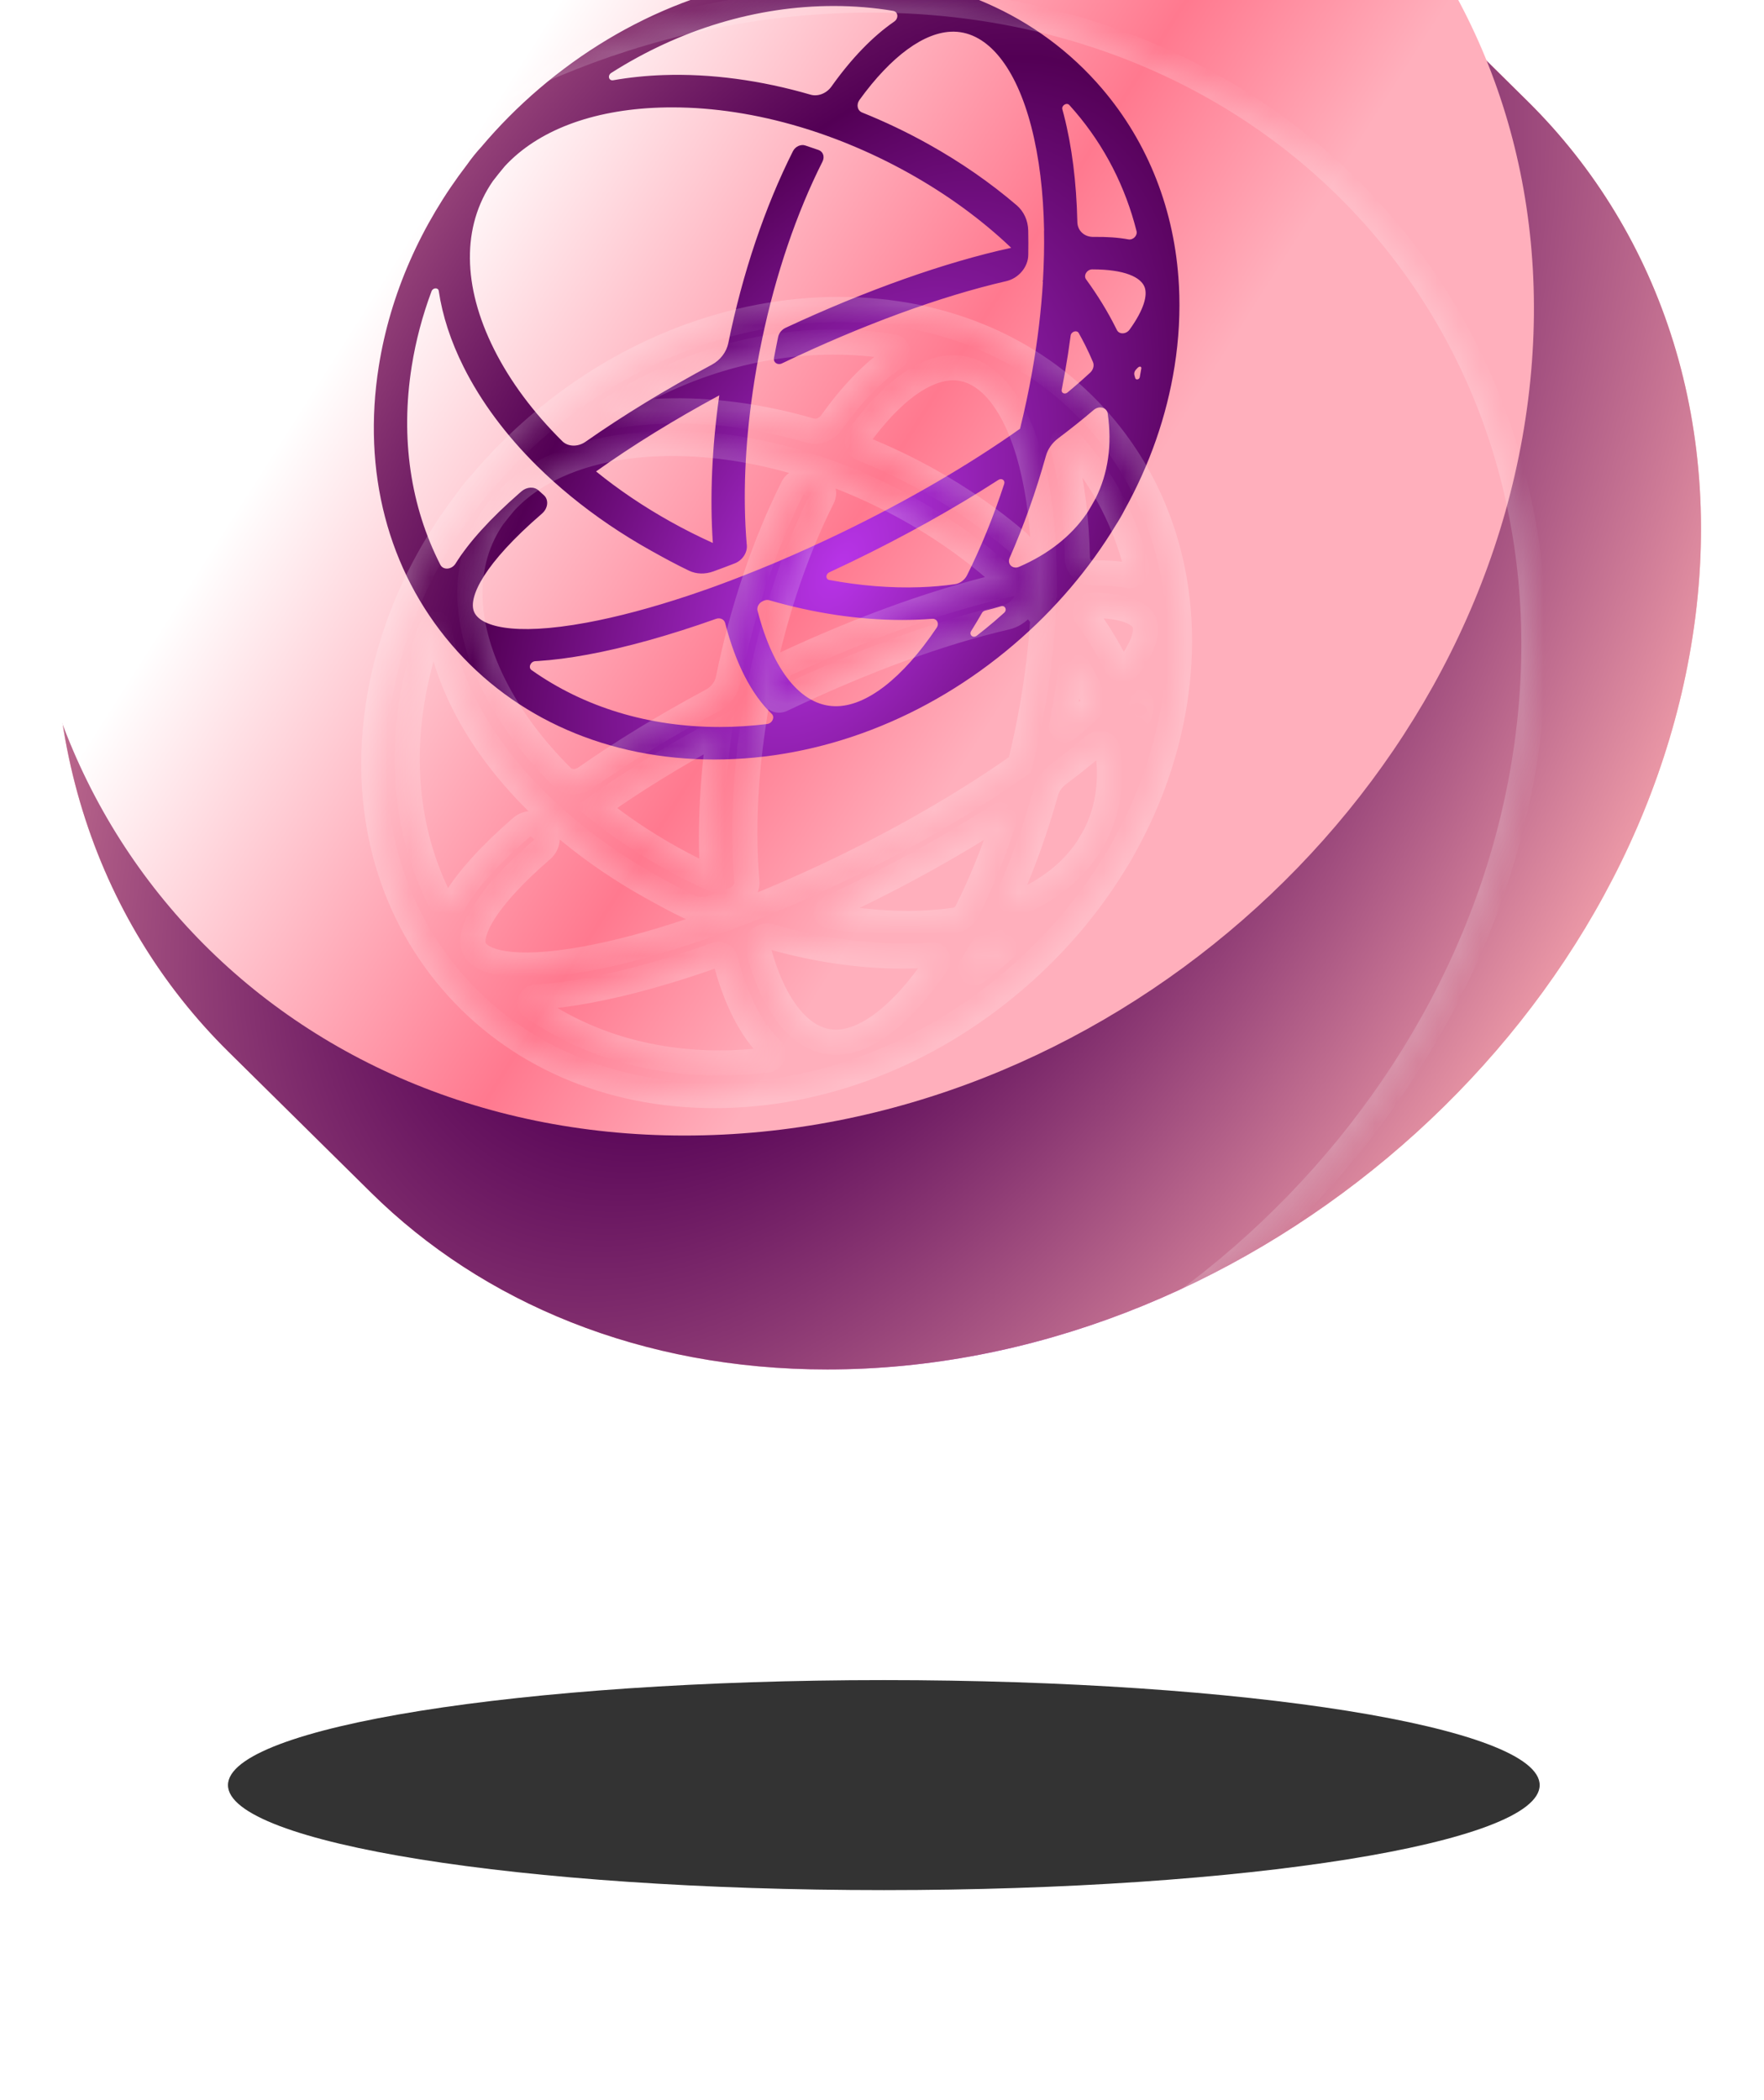 <svg width="84" height="100" viewBox="0 0 84 100" fill="none" xmlns="http://www.w3.org/2000/svg">
<g opacity="0.8" filter="url(#filter0_f_6073_14490)">
<path d="M73.318 85C73.318 87.761 59.336 90 42.087 90C24.838 90 10.856 87.761 10.856 85C10.856 82.239 24.838 80 42.087 80C59.336 80 73.318 82.239 73.318 85Z" fill="black"/>
</g>
<g filter="url(#filter1_i_6073_14490)">
<path d="M44.228 1.693C24.724 1.693 6.312 17.098 3.103 36.1C1.351 46.474 4.493 55.776 10.882 62.084L17.669 68.788C22.981 74.033 30.539 77.208 39.394 77.208C58.898 77.208 77.311 61.804 80.52 42.802C82.272 32.427 79.129 23.125 72.74 16.816L65.954 10.114C60.641 4.869 53.084 1.693 44.228 1.693Z" fill="url(#paint0_linear_6073_14490)"/>
</g>
<g filter="url(#filter2_i_6073_14490)">
<path d="M44.228 1.693C24.724 1.693 6.312 17.098 3.103 36.1C1.351 46.474 4.493 55.776 10.882 62.084L17.669 68.788C22.981 74.033 30.539 77.208 39.394 77.208C58.898 77.208 77.311 61.804 80.52 42.802C82.272 32.427 79.129 23.125 72.74 16.816L65.954 10.114C60.641 4.869 53.084 1.693 44.228 1.693Z" fill="url(#paint1_radial_6073_14490)"/>
</g>
<mask id="path-4-inside-1_6073_14490" fill="white">
<path fill-rule="evenodd" clip-rule="evenodd" d="M32.598 70.07C52.34 70.07 70.325 54.384 72.768 35.035C75.212 15.686 61.188 0 41.447 0C21.705 0 3.72 15.686 1.277 35.035C-1.167 54.384 12.856 70.07 32.598 70.07ZM54.058 34.001C54.087 34.108 54.252 34.077 54.274 33.961C54.301 33.815 54.325 33.691 54.347 33.548C54.364 33.439 54.257 33.425 54.166 33.523L54.089 33.605C54.021 33.679 53.995 33.778 54.019 33.862C54.032 33.908 54.045 33.955 54.058 34.001ZM53.184 31.711C53.292 31.933 53.626 31.923 53.792 31.692C54.48 30.737 54.651 30.059 54.505 29.671C54.329 29.207 53.573 28.827 52.016 28.827H52.01C51.762 28.827 51.582 29.116 51.717 29.3C52.264 30.05 52.739 30.822 53.132 31.608C53.15 31.643 53.167 31.677 53.184 31.711ZM51.809 40.359C51.933 40.153 52.053 39.944 52.17 39.734C52.771 38.538 52.963 37.167 52.748 35.694C52.704 35.396 52.338 35.301 52.08 35.521L52.074 35.526C51.549 35.974 50.984 36.425 50.384 36.876C50.104 37.087 49.898 37.381 49.808 37.7C49.328 39.415 48.745 41.051 48.08 42.559C47.946 42.862 48.22 43.123 48.53 42.989C49.909 42.392 51.007 41.534 51.752 40.445C51.764 40.428 51.775 40.411 51.785 40.395C51.793 40.383 51.801 40.371 51.809 40.359ZM47.35 45.589C47.507 45.454 47.662 45.318 47.815 45.18C47.974 45.036 47.861 44.809 47.662 44.87C47.416 44.944 47.165 45.012 46.909 45.074C46.847 45.089 46.792 45.131 46.76 45.187C46.625 45.424 46.487 45.656 46.347 45.883C46.314 45.937 46.28 45.991 46.246 46.045C46.128 46.232 46.337 46.404 46.516 46.267C46.798 46.048 47.076 45.822 47.35 45.589ZM43.808 43.961C44.382 43.941 44.935 43.893 45.465 43.818C45.711 43.784 45.936 43.618 46.049 43.392C46.716 42.062 47.31 40.597 47.819 39.041C47.875 38.87 47.699 38.75 47.541 38.852C45.436 40.21 43.067 41.534 40.561 42.745C40.203 42.918 39.847 43.087 39.491 43.252C39.31 43.335 39.307 43.581 39.486 43.615C40.955 43.89 42.408 44.009 43.808 43.961ZM39.761 49.627C41.237 49.655 42.98 48.302 44.602 45.892C44.739 45.688 44.617 45.447 44.384 45.465C44.132 45.485 43.877 45.499 43.618 45.508C43.397 45.516 43.175 45.52 42.952 45.52C40.899 45.52 38.76 45.198 36.633 44.581C36.555 44.559 36.467 44.565 36.383 44.598L36.343 44.615C36.148 44.693 36.029 44.901 36.075 45.082L36.076 45.085C36.812 47.943 38.155 49.599 39.761 49.627ZM34.265 50.616C35.02 50.616 35.777 50.568 36.529 50.475C36.773 50.444 36.91 50.149 36.751 49.995C35.788 49.066 35.03 47.606 34.533 45.673L34.532 45.67C34.485 45.489 34.292 45.398 34.095 45.468C31.897 46.249 29.825 46.83 27.99 47.169C27.127 47.328 26.338 47.43 25.626 47.475C25.587 47.478 25.542 47.48 25.495 47.482C25.267 47.492 25.139 47.785 25.311 47.906C27.805 49.671 30.887 50.616 34.265 50.616ZM34.252 34.824C32.099 35.987 30.11 37.216 28.384 38.448C29.456 39.317 30.643 40.12 31.927 40.837C32.59 41.208 33.264 41.546 33.945 41.854C33.798 39.697 33.9 37.31 34.252 34.824ZM25.809 40.456C23.03 42.852 22.308 44.429 22.566 45.11C22.827 45.801 24.375 46.305 27.934 45.648C29.407 45.376 31.046 44.938 32.785 44.359L32.786 44.359C32.796 44.356 32.806 44.352 32.816 44.349C32.826 44.345 32.836 44.342 32.846 44.338C33.009 44.284 33.173 44.228 33.337 44.171C33.358 44.164 33.379 44.157 33.4 44.149C33.417 44.144 33.433 44.138 33.45 44.132C33.585 44.085 33.721 44.037 33.858 43.988C33.915 43.967 33.972 43.947 34.03 43.926C34.05 43.918 34.071 43.911 34.091 43.904C34.117 43.895 34.142 43.886 34.168 43.876L34.167 43.876C34.983 43.578 35.816 43.251 36.661 42.899L36.663 42.899C36.702 42.883 36.74 42.867 36.779 42.851C36.819 42.834 36.858 42.817 36.897 42.801L36.945 42.781C37.965 42.349 39.001 41.88 40.043 41.377C43.213 39.845 46.147 38.134 48.573 36.415C48.795 35.522 48.989 34.609 49.153 33.684C49.411 32.221 49.581 30.788 49.664 29.411C49.66 29.406 49.656 29.401 49.652 29.396C49.648 29.392 49.644 29.387 49.639 29.382C49.643 29.38 49.647 29.378 49.651 29.376C49.655 29.373 49.659 29.372 49.663 29.369C49.712 28.549 49.729 27.749 49.715 26.975C49.716 26.976 49.717 26.977 49.718 26.978C49.719 26.979 49.719 26.979 49.719 26.98C49.688 25.166 49.486 23.498 49.114 22.051C48.378 19.192 47.035 17.537 45.429 17.508C45.415 17.508 45.401 17.508 45.387 17.508C44.022 17.508 42.437 18.674 40.929 20.755C40.766 20.98 40.825 21.266 41.055 21.358C42.13 21.789 43.191 22.295 44.224 22.872C45.757 23.728 47.161 24.704 48.406 25.768C48.754 26.065 48.953 26.496 48.963 26.978C48.972 27.361 48.972 27.752 48.965 28.149C48.954 28.717 48.504 29.252 47.918 29.387C44.785 30.109 41.053 31.474 37.24 33.302L37.238 33.303C37.026 33.404 36.815 33.26 36.857 33.041C36.924 32.693 37.009 32.255 37.056 32.037C37.096 31.856 37.229 31.693 37.407 31.61C41.249 29.818 44.998 28.489 48.152 27.8C46.766 26.479 45.123 25.274 43.283 24.246C42.333 23.715 41.359 23.249 40.374 22.848L40.374 22.847C40.354 22.839 40.335 22.831 40.315 22.823C40.298 22.817 40.281 22.81 40.264 22.803C40.245 22.795 40.225 22.787 40.206 22.78C40.187 22.772 40.168 22.765 40.149 22.757C40.027 22.709 39.905 22.662 39.783 22.615L39.75 22.603C39.279 22.426 38.808 22.263 38.335 22.117C38.315 22.111 38.296 22.105 38.277 22.1C38.261 22.095 38.246 22.09 38.231 22.086C38.213 22.08 38.195 22.075 38.177 22.069C38.15 22.061 38.123 22.053 38.096 22.045L38.096 22.045C36.045 21.433 33.985 21.113 32.017 21.113C31.811 21.113 31.606 21.116 31.402 21.123C28.177 21.234 25.603 22.219 24.035 23.918C23.842 24.148 23.655 24.381 23.474 24.617C23.47 24.622 23.466 24.627 23.463 24.632C21.993 26.773 22.015 29.614 23.526 32.63C24.295 34.165 25.399 35.644 26.774 37.006C27.05 37.28 27.521 37.29 27.892 37.029C29.677 35.778 31.711 34.537 33.896 33.366C34.299 33.15 34.593 32.765 34.68 32.342C35.359 29.007 36.423 25.855 37.76 23.198C37.872 22.977 38.132 22.857 38.346 22.927C38.558 22.996 38.77 23.068 38.981 23.143C39.198 23.221 39.281 23.466 39.167 23.693C37.934 26.139 36.943 29.047 36.291 32.142L36.292 32.142C36.2 32.575 36.115 33.012 36.037 33.452C36.009 33.613 35.982 33.773 35.956 33.934L35.955 33.934C35.955 33.94 35.954 33.946 35.953 33.952C35.951 33.963 35.949 33.975 35.947 33.987C35.939 34.032 35.926 34.107 35.92 34.152C35.908 34.234 35.896 34.317 35.883 34.4C35.874 34.458 35.865 34.516 35.856 34.573C35.854 34.589 35.852 34.604 35.849 34.62C35.847 34.635 35.844 34.65 35.842 34.666L35.843 34.665C35.471 37.23 35.374 39.678 35.553 41.854C35.555 41.875 35.558 41.911 35.563 41.956C35.597 42.314 35.351 42.686 34.983 42.828C34.645 42.959 34.31 43.085 33.977 43.206C33.576 43.353 33.157 43.34 32.813 43.175C32.196 42.88 31.598 42.554 30.986 42.212C29.605 41.44 28.33 40.571 27.179 39.628C26.612 39.163 26.073 38.681 25.57 38.183C24.095 36.723 22.907 35.131 22.078 33.475C21.462 32.246 21.068 31.029 20.893 29.854C20.868 29.681 20.614 29.693 20.549 29.869C20.115 31.034 19.797 32.233 19.604 33.451C19.064 36.859 19.548 40.115 20.969 42.893C21.104 43.157 21.511 43.126 21.69 42.839C22.32 41.827 23.338 40.701 24.729 39.486C24.741 39.475 24.782 39.44 24.837 39.393C25.088 39.178 25.437 39.161 25.645 39.351C25.728 39.427 25.812 39.502 25.896 39.577C26.141 39.794 26.1 40.204 25.81 40.454L25.809 40.456ZM39.702 16.286C36.033 16.286 32.361 17.402 29.109 19.47C28.918 19.591 28.988 19.859 29.201 19.821C29.96 19.687 30.759 19.604 31.592 19.575C33.852 19.497 36.234 19.821 38.598 20.508C38.947 20.61 39.359 20.449 39.593 20.12C40.553 18.771 41.561 17.732 42.58 17.029C42.805 16.874 42.771 16.557 42.526 16.517C41.614 16.364 40.67 16.286 39.702 16.286ZM51.369 31.86C51.279 31.7 51.01 31.784 50.983 31.98C50.908 32.553 50.819 33.13 50.716 33.712C50.666 33.996 50.613 34.278 50.557 34.56C50.527 34.714 50.702 34.796 50.832 34.689C50.936 34.602 51.039 34.516 51.14 34.43C51.416 34.194 51.672 33.967 51.91 33.747C52.06 33.608 52.115 33.404 52.047 33.241C51.937 32.98 51.817 32.718 51.684 32.453C51.585 32.255 51.479 32.057 51.369 31.86ZM51.195 21.313C51.105 21.208 51.013 21.104 50.92 21.001C50.795 20.864 50.538 21.023 50.589 21.207C50.612 21.291 50.635 21.376 50.657 21.462C51.046 22.971 51.261 24.7 51.302 26.571C51.311 26.99 51.639 27.288 52.071 27.281C52.694 27.271 53.249 27.31 53.735 27.399C53.956 27.439 54.174 27.217 54.121 27.005C53.591 24.9 52.608 22.967 51.195 21.313ZM52.477 20.218C54.696 22.817 55.946 26.045 56.138 29.559C56.138 29.567 56.139 29.575 56.139 29.583C56.14 29.591 56.14 29.599 56.141 29.607C56.206 30.858 56.138 32.144 55.931 33.451C55.555 35.825 54.744 38.132 53.553 40.279C53.429 40.522 53.291 40.76 53.141 40.992C51.874 43.088 50.238 45.016 48.285 46.684C44.147 50.218 39.08 52.165 34.019 52.165C28.958 52.165 24.509 50.218 21.49 46.684C18.471 43.149 17.244 38.45 18.036 33.451C18.582 30.006 20.041 26.703 22.25 23.826C22.456 23.534 22.68 23.255 22.923 22.991C23.754 22.006 24.675 21.078 25.681 20.218C29.82 16.683 34.886 14.737 39.947 14.737C45.008 14.737 49.458 16.683 52.477 20.218Z"/>
</mask>
<g filter="url(#filter3_iii_6073_14490)">
<path fill-rule="evenodd" clip-rule="evenodd" d="M32.598 70.07C52.34 70.07 70.325 54.384 72.768 35.035C75.212 15.686 61.188 0 41.447 0C21.705 0 3.72 15.686 1.277 35.035C-1.167 54.384 12.856 70.07 32.598 70.07ZM54.058 34.001C54.087 34.108 54.252 34.077 54.274 33.961C54.301 33.815 54.325 33.691 54.347 33.548C54.364 33.439 54.257 33.425 54.166 33.523L54.089 33.605C54.021 33.679 53.995 33.778 54.019 33.862C54.032 33.908 54.045 33.955 54.058 34.001ZM53.184 31.711C53.292 31.933 53.626 31.923 53.792 31.692C54.48 30.737 54.651 30.059 54.505 29.671C54.329 29.207 53.573 28.827 52.016 28.827H52.01C51.762 28.827 51.582 29.116 51.717 29.3C52.264 30.05 52.739 30.822 53.132 31.608C53.15 31.643 53.167 31.677 53.184 31.711ZM51.809 40.359C51.933 40.153 52.053 39.944 52.17 39.734C52.771 38.538 52.963 37.167 52.748 35.694C52.704 35.396 52.338 35.301 52.08 35.521L52.074 35.526C51.549 35.974 50.984 36.425 50.384 36.876C50.104 37.087 49.898 37.381 49.808 37.7C49.328 39.415 48.745 41.051 48.08 42.559C47.946 42.862 48.22 43.123 48.53 42.989C49.909 42.392 51.007 41.534 51.752 40.445C51.764 40.428 51.775 40.411 51.785 40.395C51.793 40.383 51.801 40.371 51.809 40.359ZM47.35 45.589C47.507 45.454 47.662 45.318 47.815 45.18C47.974 45.036 47.861 44.809 47.662 44.87C47.416 44.944 47.165 45.012 46.909 45.074C46.847 45.089 46.792 45.131 46.76 45.187C46.625 45.424 46.487 45.656 46.347 45.883C46.314 45.937 46.28 45.991 46.246 46.045C46.128 46.232 46.337 46.404 46.516 46.267C46.798 46.048 47.076 45.822 47.35 45.589ZM43.808 43.961C44.382 43.941 44.935 43.893 45.465 43.818C45.711 43.784 45.936 43.618 46.049 43.392C46.716 42.062 47.31 40.597 47.819 39.041C47.875 38.87 47.699 38.75 47.541 38.852C45.436 40.21 43.067 41.534 40.561 42.745C40.203 42.918 39.847 43.087 39.491 43.252C39.31 43.335 39.307 43.581 39.486 43.615C40.955 43.89 42.408 44.009 43.808 43.961ZM39.761 49.627C41.237 49.655 42.98 48.302 44.602 45.892C44.739 45.688 44.617 45.447 44.384 45.465C44.132 45.485 43.877 45.499 43.618 45.508C43.397 45.516 43.175 45.52 42.952 45.52C40.899 45.52 38.76 45.198 36.633 44.581C36.555 44.559 36.467 44.565 36.383 44.598L36.343 44.615C36.148 44.693 36.029 44.901 36.075 45.082L36.076 45.085C36.812 47.943 38.155 49.599 39.761 49.627ZM34.265 50.616C35.02 50.616 35.777 50.568 36.529 50.475C36.773 50.444 36.91 50.149 36.751 49.995C35.788 49.066 35.03 47.606 34.533 45.673L34.532 45.67C34.485 45.489 34.292 45.398 34.095 45.468C31.897 46.249 29.825 46.83 27.99 47.169C27.127 47.328 26.338 47.43 25.626 47.475C25.587 47.478 25.542 47.48 25.495 47.482C25.267 47.492 25.139 47.785 25.311 47.906C27.805 49.671 30.887 50.616 34.265 50.616ZM34.252 34.824C32.099 35.987 30.11 37.216 28.384 38.448C29.456 39.317 30.643 40.12 31.927 40.837C32.59 41.208 33.264 41.546 33.945 41.854C33.798 39.697 33.9 37.31 34.252 34.824ZM25.809 40.456C23.03 42.852 22.308 44.429 22.566 45.11C22.827 45.801 24.375 46.305 27.934 45.648C29.407 45.376 31.046 44.938 32.785 44.359L32.786 44.359C32.796 44.356 32.806 44.352 32.816 44.349C32.826 44.345 32.836 44.342 32.846 44.338C33.009 44.284 33.173 44.228 33.337 44.171C33.358 44.164 33.379 44.157 33.4 44.149C33.417 44.144 33.433 44.138 33.45 44.132C33.585 44.085 33.721 44.037 33.858 43.988C33.915 43.967 33.972 43.947 34.03 43.926C34.05 43.918 34.071 43.911 34.091 43.904C34.117 43.895 34.142 43.886 34.168 43.876L34.167 43.876C34.983 43.578 35.816 43.251 36.661 42.899L36.663 42.899C36.702 42.883 36.74 42.867 36.779 42.851C36.819 42.834 36.858 42.817 36.897 42.801L36.945 42.781C37.965 42.349 39.001 41.88 40.043 41.377C43.213 39.845 46.147 38.134 48.573 36.415C48.795 35.522 48.989 34.609 49.153 33.684C49.411 32.221 49.581 30.788 49.664 29.411C49.66 29.406 49.656 29.401 49.652 29.396C49.648 29.392 49.644 29.387 49.639 29.382C49.643 29.38 49.647 29.378 49.651 29.376C49.655 29.373 49.659 29.372 49.663 29.369C49.712 28.549 49.729 27.749 49.715 26.975C49.716 26.976 49.717 26.977 49.718 26.978C49.719 26.979 49.719 26.979 49.719 26.98C49.688 25.166 49.486 23.498 49.114 22.051C48.378 19.192 47.035 17.537 45.429 17.508C45.415 17.508 45.401 17.508 45.387 17.508C44.022 17.508 42.437 18.674 40.929 20.755C40.766 20.98 40.825 21.266 41.055 21.358C42.13 21.789 43.191 22.295 44.224 22.872C45.757 23.728 47.161 24.704 48.406 25.768C48.754 26.065 48.953 26.496 48.963 26.978C48.972 27.361 48.972 27.752 48.965 28.149C48.954 28.717 48.504 29.252 47.918 29.387C44.785 30.109 41.053 31.474 37.24 33.302L37.238 33.303C37.026 33.404 36.815 33.26 36.857 33.041C36.924 32.693 37.009 32.255 37.056 32.037C37.096 31.856 37.229 31.693 37.407 31.61C41.249 29.818 44.998 28.489 48.152 27.8C46.766 26.479 45.123 25.274 43.283 24.246C42.333 23.715 41.359 23.249 40.374 22.848L40.374 22.847C40.354 22.839 40.335 22.831 40.315 22.823C40.298 22.817 40.281 22.81 40.264 22.803C40.245 22.795 40.225 22.787 40.206 22.78C40.187 22.772 40.168 22.765 40.149 22.757C40.027 22.709 39.905 22.662 39.783 22.615L39.75 22.603C39.279 22.426 38.808 22.263 38.335 22.117C38.315 22.111 38.296 22.105 38.277 22.1C38.261 22.095 38.246 22.09 38.231 22.086C38.213 22.08 38.195 22.075 38.177 22.069C38.15 22.061 38.123 22.053 38.096 22.045L38.096 22.045C36.045 21.433 33.985 21.113 32.017 21.113C31.811 21.113 31.606 21.116 31.402 21.123C28.177 21.234 25.603 22.219 24.035 23.918C23.842 24.148 23.655 24.381 23.474 24.617C23.47 24.622 23.466 24.627 23.463 24.632C21.993 26.773 22.015 29.614 23.526 32.63C24.295 34.165 25.399 35.644 26.774 37.006C27.05 37.28 27.521 37.29 27.892 37.029C29.677 35.778 31.711 34.537 33.896 33.366C34.299 33.15 34.593 32.765 34.68 32.342C35.359 29.007 36.423 25.855 37.76 23.198C37.872 22.977 38.132 22.857 38.346 22.927C38.558 22.996 38.77 23.068 38.981 23.143C39.198 23.221 39.281 23.466 39.167 23.693C37.934 26.139 36.943 29.047 36.291 32.142L36.292 32.142C36.2 32.575 36.115 33.012 36.037 33.452C36.009 33.613 35.982 33.773 35.956 33.934L35.955 33.934C35.955 33.94 35.954 33.946 35.953 33.952C35.951 33.963 35.949 33.975 35.947 33.987C35.939 34.032 35.926 34.107 35.92 34.152C35.908 34.234 35.896 34.317 35.883 34.4C35.874 34.458 35.865 34.516 35.856 34.573C35.854 34.589 35.852 34.604 35.849 34.62C35.847 34.635 35.844 34.65 35.842 34.666L35.843 34.665C35.471 37.23 35.374 39.678 35.553 41.854C35.555 41.875 35.558 41.911 35.563 41.956C35.597 42.314 35.351 42.686 34.983 42.828C34.645 42.959 34.31 43.085 33.977 43.206C33.576 43.353 33.157 43.34 32.813 43.175C32.196 42.88 31.598 42.554 30.986 42.212C29.605 41.44 28.33 40.571 27.179 39.628C26.612 39.163 26.073 38.681 25.57 38.183C24.095 36.723 22.907 35.131 22.078 33.475C21.462 32.246 21.068 31.029 20.893 29.854C20.868 29.681 20.614 29.693 20.549 29.869C20.115 31.034 19.797 32.233 19.604 33.451C19.064 36.859 19.548 40.115 20.969 42.893C21.104 43.157 21.511 43.126 21.69 42.839C22.32 41.827 23.338 40.701 24.729 39.486C24.741 39.475 24.782 39.44 24.837 39.393C25.088 39.178 25.437 39.161 25.645 39.351C25.728 39.427 25.812 39.502 25.896 39.577C26.141 39.794 26.1 40.204 25.81 40.454L25.809 40.456ZM39.702 16.286C36.033 16.286 32.361 17.402 29.109 19.47C28.918 19.591 28.988 19.859 29.201 19.821C29.96 19.687 30.759 19.604 31.592 19.575C33.852 19.497 36.234 19.821 38.598 20.508C38.947 20.61 39.359 20.449 39.593 20.12C40.553 18.771 41.561 17.732 42.58 17.029C42.805 16.874 42.771 16.557 42.526 16.517C41.614 16.364 40.67 16.286 39.702 16.286ZM51.369 31.86C51.279 31.7 51.01 31.784 50.983 31.98C50.908 32.553 50.819 33.13 50.716 33.712C50.666 33.996 50.613 34.278 50.557 34.56C50.527 34.714 50.702 34.796 50.832 34.689C50.936 34.602 51.039 34.516 51.14 34.43C51.416 34.194 51.672 33.967 51.91 33.747C52.06 33.608 52.115 33.404 52.047 33.241C51.937 32.98 51.817 32.718 51.684 32.453C51.585 32.255 51.479 32.057 51.369 31.86ZM51.195 21.313C51.105 21.208 51.013 21.104 50.92 21.001C50.795 20.864 50.538 21.023 50.589 21.207C50.612 21.291 50.635 21.376 50.657 21.462C51.046 22.971 51.261 24.7 51.302 26.571C51.311 26.99 51.639 27.288 52.071 27.281C52.694 27.271 53.249 27.31 53.735 27.399C53.956 27.439 54.174 27.217 54.121 27.005C53.591 24.9 52.608 22.967 51.195 21.313ZM52.477 20.218C54.696 22.817 55.946 26.045 56.138 29.559C56.138 29.567 56.139 29.575 56.139 29.583C56.14 29.591 56.14 29.599 56.141 29.607C56.206 30.858 56.138 32.144 55.931 33.451C55.555 35.825 54.744 38.132 53.553 40.279C53.429 40.522 53.291 40.76 53.141 40.992C51.874 43.088 50.238 45.016 48.285 46.684C44.147 50.218 39.08 52.165 34.019 52.165C28.958 52.165 24.509 50.218 21.49 46.684C18.471 43.149 17.244 38.45 18.036 33.451C18.582 30.006 20.041 26.703 22.25 23.826C22.456 23.534 22.68 23.255 22.923 22.991C23.754 22.006 24.675 21.078 25.681 20.218C29.82 16.683 34.886 14.737 39.947 14.737C45.008 14.737 49.458 16.683 52.477 20.218Z" fill="url(#paint2_linear_6073_14490)"/>
</g>
<path d="M72.768 35.035L72.173 34.96L72.768 35.035ZM1.277 35.035L0.681 34.96L1.277 35.035ZM54.274 33.961L53.684 33.849L53.684 33.85L54.274 33.961ZM54.058 34.001L53.479 34.157L53.479 34.159L54.058 34.001ZM54.347 33.548L53.755 33.454L53.755 33.454L54.347 33.548ZM54.166 33.523L53.727 33.113L53.726 33.114L54.166 33.523ZM54.089 33.605L53.65 33.196L53.647 33.199L54.089 33.605ZM54.019 33.862L53.442 34.027L53.442 34.028L54.019 33.862ZM53.792 31.692L54.279 32.043L54.279 32.043L53.792 31.692ZM53.184 31.711L53.722 31.448L53.722 31.447L53.184 31.711ZM54.505 29.671L55.066 29.459L55.066 29.458L54.505 29.671ZM52.01 28.827V28.227H52.01L52.01 28.827ZM51.717 29.3L52.201 28.947L52.201 28.947L51.717 29.3ZM53.132 31.608L53.669 31.34L53.669 31.339L53.132 31.608ZM52.17 39.734L52.695 40.026L52.701 40.015L52.706 40.004L52.17 39.734ZM51.809 40.359L52.309 40.69L52.316 40.68L52.322 40.669L51.809 40.359ZM52.748 35.694L53.341 35.608L53.341 35.608L52.748 35.694ZM52.08 35.521L51.691 35.065L51.684 35.071L52.08 35.521ZM52.074 35.526L52.463 35.983L52.47 35.977L52.074 35.526ZM50.384 36.876L50.745 37.356L50.745 37.356L50.384 36.876ZM49.808 37.7L49.231 37.538V37.538L49.808 37.7ZM48.08 42.559L48.629 42.802L48.629 42.802L48.08 42.559ZM48.53 42.989L48.768 43.54L48.768 43.54L48.53 42.989ZM51.752 40.445L52.248 40.784L52.248 40.783L51.752 40.445ZM51.785 40.395L52.289 40.721L52.289 40.721L51.785 40.395ZM47.815 45.18L47.413 44.735L47.412 44.735L47.815 45.18ZM47.35 45.589L47.739 46.045L47.74 46.045L47.35 45.589ZM47.662 44.87L47.488 44.295L47.488 44.295L47.662 44.87ZM46.909 45.074L46.768 44.491L46.767 44.491L46.909 45.074ZM46.76 45.187L46.239 44.888L46.239 44.889L46.76 45.187ZM46.347 45.883L45.837 45.568L45.836 45.568L46.347 45.883ZM46.246 46.045L46.754 46.364L46.754 46.364L46.246 46.045ZM46.516 46.267L46.882 46.742L46.883 46.741L46.516 46.267ZM45.465 43.818L45.548 44.413L45.549 44.413L45.465 43.818ZM43.808 43.961L43.829 44.56L43.829 44.56L43.808 43.961ZM46.049 43.392L46.586 43.66L46.586 43.66L46.049 43.392ZM47.819 39.041L47.249 38.855L47.249 38.855L47.819 39.041ZM47.541 38.852L47.216 38.348L47.215 38.348L47.541 38.852ZM40.561 42.745L40.822 43.286L40.822 43.286L40.561 42.745ZM39.491 43.252L39.743 43.796L39.743 43.796L39.491 43.252ZM39.486 43.615L39.596 43.025L39.596 43.025L39.486 43.615ZM44.602 45.892L44.105 45.556L44.104 45.556L44.602 45.892ZM39.761 49.627L39.772 49.028L39.771 49.028L39.761 49.627ZM44.384 45.465L44.338 44.867L44.337 44.867L44.384 45.465ZM43.618 45.508L43.639 46.108L43.639 46.108L43.618 45.508ZM36.633 44.581L36.466 45.158L36.467 45.158L36.633 44.581ZM36.383 44.598L36.159 44.041L36.157 44.043L36.383 44.598ZM36.343 44.615L36.566 45.172L36.569 45.17L36.343 44.615ZM36.075 45.082L35.494 45.232L35.496 45.237L36.075 45.082ZM36.076 45.085L36.657 44.935L36.656 44.929L36.076 45.085ZM36.529 50.475L36.603 51.07L36.603 51.07L36.529 50.475ZM36.751 49.995L37.168 49.563L37.168 49.563L36.751 49.995ZM34.533 45.673L35.114 45.524L35.112 45.519L34.533 45.673ZM34.532 45.67L33.951 45.82L33.952 45.825L34.532 45.67ZM34.095 45.468L33.894 44.902L33.894 44.902L34.095 45.468ZM27.99 47.169L27.881 46.578L27.881 46.578L27.99 47.169ZM25.626 47.475L25.662 48.074L25.664 48.074L25.626 47.475ZM25.495 47.482L25.522 48.081L25.523 48.081L25.495 47.482ZM25.311 47.906L24.964 48.396L24.964 48.396L25.311 47.906ZM28.384 38.448L28.035 37.959L27.393 38.417L28.006 38.914L28.384 38.448ZM34.252 34.824L34.846 34.907L35.013 33.73L33.967 34.296L34.252 34.824ZM31.927 40.837L31.634 41.361L31.634 41.361L31.927 40.837ZM33.945 41.854L33.699 42.401L34.612 42.813L34.544 41.813L33.945 41.854ZM22.566 45.11L22.005 45.322L22.005 45.322L22.566 45.11ZM25.809 40.456L25.419 39.999L25.417 40.001L25.809 40.456ZM27.934 45.648L27.825 45.058L27.825 45.058L27.934 45.648ZM32.785 44.359L33.067 43.829L32.84 43.708L32.595 43.789L32.785 44.359ZM32.786 44.359L32.503 44.889L32.731 45.01L32.976 44.928L32.786 44.359ZM32.816 44.349L32.621 43.781L32.62 43.781L32.816 44.349ZM32.846 44.338L33.035 44.908L33.037 44.907L32.846 44.338ZM33.337 44.171L33.143 43.604L33.141 43.605L33.337 44.171ZM33.4 44.149L33.6 44.715L33.601 44.715L33.4 44.149ZM33.45 44.132L33.647 44.699L33.647 44.699L33.45 44.132ZM33.858 43.988L34.06 44.553L34.061 44.552L33.858 43.988ZM34.03 43.926L33.825 43.362L33.825 43.362L34.03 43.926ZM34.091 43.904L34.294 44.468L34.294 44.468L34.091 43.904ZM34.168 43.876L34.373 44.44L34.931 44.236L34.733 43.677L34.168 43.876ZM34.167 43.876L33.962 43.312L33.404 43.515L33.601 44.075L34.167 43.876ZM36.661 42.899L36.841 42.326L36.632 42.261L36.43 42.345L36.661 42.899ZM36.663 42.899L36.484 43.472L36.692 43.537L36.894 43.453L36.663 42.899ZM36.779 42.851L37.013 43.403L37.013 43.403L36.779 42.851ZM36.897 42.801L37.13 43.354L37.13 43.353L36.897 42.801ZM36.945 42.781L37.178 43.334L37.178 43.333L36.945 42.781ZM40.043 41.377L39.782 40.837L39.782 40.837L40.043 41.377ZM48.573 36.415L48.919 36.904L49.101 36.776L49.155 36.56L48.573 36.415ZM49.153 33.684L48.562 33.58L48.562 33.58L49.153 33.684ZM49.664 29.411L50.263 29.447L50.278 29.209L50.124 29.026L49.664 29.411ZM49.639 29.382L49.342 28.861L48.718 29.216L49.179 29.767L49.639 29.382ZM49.651 29.376L49.929 29.907L49.929 29.907L49.651 29.376ZM49.663 29.369L49.96 29.891L50.243 29.73L50.262 29.405L49.663 29.369ZM49.715 26.975L50.171 26.585L49.086 25.317L49.115 26.985L49.715 26.975ZM49.718 26.978L49.296 27.404L49.298 27.406L49.718 26.978ZM49.719 26.98L49.289 27.397L50.346 28.487L50.319 26.969L49.719 26.98ZM49.114 22.051L49.695 21.901L49.695 21.901L49.114 22.051ZM45.429 17.508L45.415 18.108L45.419 18.108L45.429 17.508ZM40.929 20.755L40.443 20.403L40.443 20.403L40.929 20.755ZM41.055 21.358L41.279 20.801H41.279L41.055 21.358ZM44.224 22.872L44.517 22.348L44.517 22.348L44.224 22.872ZM48.406 25.768L48.017 26.224L48.017 26.224L48.406 25.768ZM48.963 26.978L49.563 26.965V26.965L48.963 26.978ZM48.965 28.149L49.565 28.16L49.565 28.16L48.965 28.149ZM47.918 29.387L47.784 28.802L47.784 28.802L47.918 29.387ZM37.24 33.302L36.981 32.761L36.97 32.766L36.96 32.771L37.24 33.302ZM37.238 33.303L37.497 33.844L37.508 33.839L37.518 33.833L37.238 33.303ZM36.857 33.041L36.268 32.928L36.268 32.928L36.857 33.041ZM37.056 32.037L36.47 31.911L36.47 31.911L37.056 32.037ZM37.407 31.61L37.153 31.066L37.153 31.066L37.407 31.61ZM48.152 27.8L48.28 28.387L49.383 28.145L48.566 27.366L48.152 27.8ZM43.283 24.246L42.991 24.77L42.991 24.77L43.283 24.246ZM40.374 22.848L39.932 22.442L39.348 23.078L40.148 23.404L40.374 22.848ZM40.374 22.847L40.816 23.253L41.4 22.617L40.6 22.291L40.374 22.847ZM40.315 22.823L40.536 22.266L40.536 22.266L40.315 22.823ZM40.264 22.803L40.038 23.359L40.039 23.36L40.264 22.803ZM40.206 22.78L39.982 23.337L39.982 23.337L40.206 22.78ZM40.149 22.757L40.371 22.2L40.37 22.199L40.149 22.757ZM39.783 22.615L39.995 22.054L39.992 22.053L39.783 22.615ZM39.75 22.603L39.538 23.164L39.54 23.165L39.75 22.603ZM38.335 22.117L38.156 22.69L38.157 22.69L38.335 22.117ZM38.277 22.1L38.106 22.675L38.106 22.675L38.277 22.1ZM38.231 22.086L38.407 21.512L38.405 21.512L38.231 22.086ZM38.177 22.069L38.353 21.496L38.353 21.496L38.177 22.069ZM38.096 22.045L38.269 21.47L37.955 21.376L37.706 21.589L38.096 22.045ZM38.096 22.045L37.924 22.62L38.237 22.713L38.485 22.501L38.096 22.045ZM31.402 21.123L31.423 21.723L31.423 21.723L31.402 21.123ZM24.035 23.918L23.594 23.511L23.584 23.521L23.575 23.532L24.035 23.918ZM23.474 24.617L22.998 24.251L22.994 24.256L23.474 24.617ZM23.463 24.632L22.986 24.267L22.977 24.28L22.968 24.292L23.463 24.632ZM23.526 32.63L24.062 32.361L24.062 32.361L23.526 32.63ZM26.774 37.006L27.196 36.58L27.196 36.58L26.774 37.006ZM27.892 37.029L27.548 36.538L27.548 36.538L27.892 37.029ZM33.896 33.366L33.613 32.837L33.613 32.837L33.896 33.366ZM34.68 32.342L35.268 32.462L35.268 32.462L34.68 32.342ZM37.76 23.198L38.296 23.468L38.296 23.468L37.76 23.198ZM38.346 22.927L38.16 23.498L38.16 23.498L38.346 22.927ZM38.981 23.143L38.78 23.709L38.78 23.709L38.981 23.143ZM39.167 23.693L39.703 23.963L39.703 23.963L39.167 23.693ZM36.291 32.142L35.704 32.019L35.438 33.284L36.576 32.67L36.291 32.142ZM36.292 32.142L36.879 32.266L37.147 31L36.007 31.614L36.292 32.142ZM36.037 33.452L35.447 33.347L35.447 33.347L36.037 33.452ZM35.956 33.934L36.094 34.518L36.484 34.425L36.548 34.031L35.956 33.934ZM35.955 33.934L35.817 33.35L35.426 33.443L35.363 33.84L35.955 33.934ZM35.953 33.952L36.546 34.042L36.546 34.042L35.953 33.952ZM35.947 33.987L35.356 33.882L35.355 33.887L35.947 33.987ZM35.92 34.152L36.514 34.235L36.514 34.235L35.92 34.152ZM35.883 34.4L36.476 34.491L36.476 34.491L35.883 34.4ZM35.856 34.573L35.263 34.486L35.263 34.486L35.856 34.573ZM35.849 34.62L35.257 34.527L35.257 34.527L35.849 34.62ZM35.842 34.666L35.249 34.578L35.088 35.673L36.093 35.211L35.842 34.666ZM35.843 34.665L36.437 34.751L36.596 33.658L35.593 34.12L35.843 34.665ZM35.553 41.854L34.955 41.903L34.955 41.903L35.553 41.854ZM35.563 41.956L34.965 42.013L34.965 42.014L35.563 41.956ZM34.983 42.828L34.767 42.268L34.767 42.269L34.983 42.828ZM33.977 43.206L33.772 42.643L33.771 42.643L33.977 43.206ZM32.813 43.175L32.554 43.717L32.555 43.717L32.813 43.175ZM30.986 42.212L31.279 41.688L31.279 41.688L30.986 42.212ZM27.179 39.628L26.799 40.093L26.799 40.093L27.179 39.628ZM25.57 38.183L25.992 37.757L25.992 37.757L25.57 38.183ZM22.078 33.475L22.615 33.207L22.615 33.207L22.078 33.475ZM20.893 29.854L20.3 29.942L20.3 29.942L20.893 29.854ZM20.549 29.869L21.111 30.078L21.111 30.078L20.549 29.869ZM19.604 33.451L19.011 33.357L19.604 33.451ZM20.969 42.893L21.503 42.62L21.503 42.62L20.969 42.893ZM21.69 42.839L22.199 43.156L22.199 43.156L21.69 42.839ZM24.729 39.486L25.124 39.938L25.125 39.937L24.729 39.486ZM24.837 39.393L25.227 39.849L25.227 39.849L24.837 39.393ZM25.645 39.351L25.241 39.794L25.241 39.795L25.645 39.351ZM25.896 39.577L26.294 39.128L26.294 39.127L25.896 39.577ZM25.81 40.454L26.2 40.911L26.202 40.909L25.81 40.454ZM29.109 19.47L29.431 19.977L29.431 19.977L29.109 19.47ZM29.201 19.821L29.306 20.412L29.306 20.412L29.201 19.821ZM31.592 19.575L31.572 18.976H31.572L31.592 19.575ZM38.598 20.508L38.766 19.932L38.766 19.932L38.598 20.508ZM39.593 20.12L40.082 20.468L40.082 20.468L39.593 20.12ZM42.58 17.029L42.921 17.523L42.921 17.523L42.58 17.029ZM42.526 16.517L42.626 15.925L42.626 15.925L42.526 16.517ZM50.983 31.98L51.578 32.059L51.578 32.059L50.983 31.98ZM51.369 31.86L50.846 32.154L50.846 32.154L51.369 31.86ZM50.716 33.712L50.125 33.607L50.125 33.608L50.716 33.712ZM50.557 34.56L51.146 34.676L51.146 34.676L50.557 34.56ZM50.832 34.689L50.449 34.227L50.449 34.227L50.832 34.689ZM51.14 34.43L51.529 34.887L51.529 34.887L51.14 34.43ZM51.91 33.747L51.503 33.306L51.502 33.306L51.91 33.747ZM52.047 33.241L52.6 33.01L52.6 33.01L52.047 33.241ZM51.684 32.453L52.221 32.185L52.221 32.185L51.684 32.453ZM50.92 21.001L50.476 21.404L50.476 21.405L50.92 21.001ZM51.195 21.313L51.651 20.924L51.651 20.924L51.195 21.313ZM50.589 21.207L50.011 21.367L50.011 21.367L50.589 21.207ZM50.657 21.462L51.238 21.312L51.238 21.312L50.657 21.462ZM51.302 26.571L51.902 26.558V26.558L51.302 26.571ZM52.071 27.281L52.081 27.881L52.081 27.881L52.071 27.281ZM53.735 27.399L53.843 26.809L53.842 26.809L53.735 27.399ZM54.121 27.005L53.539 27.151L53.539 27.152L54.121 27.005ZM56.138 29.559L55.539 29.591L55.539 29.596L56.138 29.559ZM52.477 20.218L52.933 19.828L52.477 20.218ZM56.139 29.583L55.54 29.614L55.54 29.614L56.139 29.583ZM56.141 29.607L56.74 29.576L56.739 29.569L56.141 29.607ZM55.931 33.451L55.338 33.357L55.931 33.451ZM53.553 40.279L53.028 39.988L53.023 39.997L53.019 40.006L53.553 40.279ZM53.141 40.992L52.638 40.665L52.632 40.673L52.627 40.681L53.141 40.992ZM48.285 46.684L47.895 46.227L47.895 46.227L48.285 46.684ZM21.49 46.684L21.033 47.073L21.49 46.684ZM18.036 33.451L17.443 33.357L18.036 33.451ZM22.25 23.826L22.726 24.191L22.733 24.182L22.74 24.172L22.25 23.826ZM22.923 22.991L23.364 23.397L23.373 23.388L23.381 23.378L22.923 22.991ZM25.681 20.218L25.292 19.762L25.681 20.218ZM72.173 34.96C69.768 54.004 52.043 69.47 32.598 69.47V70.67C52.636 70.67 70.881 54.765 73.363 35.11L72.173 34.96ZM41.447 0.6C60.836 0.6 74.57 15.977 72.173 34.96L73.363 35.11C75.853 15.394 61.541 -0.6 41.447 -0.6V0.6ZM1.872 35.11C4.277 16.067 22.001 0.6 41.447 0.6V-0.6C21.408 -0.6 3.163 15.305 0.681 34.96L1.872 35.11ZM32.598 69.47C13.209 69.47 -0.525 54.093 1.872 35.11L0.681 34.96C-1.809 54.676 12.503 70.67 32.598 70.67V69.47ZM53.684 33.85C53.726 33.629 53.901 33.504 54.059 33.475C54.143 33.459 54.259 33.462 54.378 33.524C54.509 33.592 54.6 33.711 54.636 33.843L53.479 34.159C53.53 34.344 53.653 34.499 53.824 34.588C53.983 34.671 54.147 34.679 54.278 34.655C54.531 34.608 54.8 34.41 54.863 34.073L53.684 33.85ZM53.755 33.454C53.733 33.588 53.712 33.704 53.684 33.849L54.863 34.073C54.891 33.926 54.916 33.794 54.94 33.642L53.755 33.454ZM54.604 33.932C54.585 33.953 54.453 34.085 54.215 34.052C54.072 34.032 53.918 33.95 53.824 33.792C53.739 33.65 53.745 33.517 53.755 33.454L54.94 33.642C54.958 33.525 54.957 33.349 54.854 33.176C54.742 32.989 54.558 32.888 54.38 32.864C54.069 32.82 53.838 32.994 53.727 33.113L54.604 33.932ZM54.528 34.014L54.605 33.931L53.726 33.114L53.65 33.196L54.528 34.014ZM54.596 33.697C54.637 33.84 54.584 33.953 54.531 34.011L53.647 33.199C53.458 33.405 53.353 33.715 53.442 34.027L54.596 33.697ZM54.637 33.844C54.624 33.795 54.61 33.745 54.596 33.697L53.442 34.028C53.455 34.071 53.467 34.115 53.479 34.157L54.637 33.844ZM53.305 31.342C53.331 31.305 53.38 31.274 53.447 31.272C53.483 31.271 53.533 31.278 53.587 31.307C53.644 31.338 53.693 31.388 53.722 31.448L52.645 31.975C52.821 32.336 53.176 32.481 53.485 32.471C53.788 32.462 54.087 32.31 54.279 32.043L53.305 31.342ZM53.943 29.883C53.95 29.899 53.979 30.014 53.891 30.282C53.806 30.543 53.626 30.895 53.305 31.342L54.279 32.043C54.645 31.534 54.896 31.07 55.031 30.655C55.164 30.249 55.206 29.83 55.066 29.459L53.943 29.883ZM52.016 29.427C52.753 29.427 53.252 29.518 53.566 29.636C53.888 29.758 53.941 29.876 53.944 29.883L55.066 29.458C54.893 29.002 54.48 28.698 53.99 28.514C53.493 28.326 52.836 28.227 52.016 28.227V29.427ZM52.01 29.427H52.016V28.227H52.01V29.427ZM52.201 28.947C52.317 29.105 52.261 29.261 52.23 29.311C52.197 29.363 52.125 29.427 52.01 29.427L52.01 28.227C51.647 28.227 51.361 28.435 51.21 28.678C51.06 28.919 50.982 29.312 51.232 29.654L52.201 28.947ZM53.669 31.339C53.259 30.521 52.767 29.721 52.201 28.947L51.232 29.654C51.761 30.379 52.218 31.122 52.596 31.877L53.669 31.339ZM53.722 31.447C53.704 31.411 53.687 31.375 53.669 31.34L52.595 31.876C52.612 31.91 52.629 31.943 52.645 31.976L53.722 31.447ZM51.646 39.443C51.532 39.647 51.415 39.849 51.295 40.049L52.322 40.669C52.451 40.456 52.575 40.242 52.695 40.026L51.646 39.443ZM52.154 35.781C52.354 37.148 52.172 38.393 51.634 39.465L52.706 40.004C53.369 38.684 53.572 37.186 53.341 35.608L52.154 35.781ZM52.469 35.978C52.458 35.987 52.415 36.013 52.344 35.994C52.308 35.985 52.263 35.963 52.224 35.921C52.182 35.877 52.16 35.825 52.154 35.781L53.341 35.608C53.282 35.199 52.987 34.921 52.645 34.832C52.315 34.747 51.959 34.835 51.691 35.065L52.469 35.978ZM52.47 35.977L52.476 35.972L51.684 35.071L51.678 35.076L52.47 35.977ZM50.745 37.356C51.354 36.898 51.928 36.439 52.463 35.983L51.685 35.07C51.17 35.509 50.615 35.952 50.023 36.397L50.745 37.356ZM50.386 37.862C50.438 37.678 50.563 37.493 50.745 37.356L50.024 36.397C49.646 36.681 49.358 37.083 49.231 37.538L50.386 37.862ZM48.629 42.802C49.307 41.265 49.898 39.602 50.386 37.862L49.231 37.538C48.757 39.228 48.184 40.837 47.531 42.317L48.629 42.802ZM48.292 42.438C48.337 42.419 48.453 42.408 48.553 42.504C48.599 42.547 48.63 42.605 48.641 42.667C48.652 42.729 48.64 42.777 48.629 42.802L47.531 42.317C47.369 42.683 47.438 43.099 47.724 43.372C48.006 43.64 48.413 43.693 48.768 43.54L48.292 42.438ZM51.257 40.106C50.586 41.087 49.585 41.879 48.291 42.438L48.768 43.54C50.234 42.906 51.428 41.981 52.248 40.784L51.257 40.106ZM51.282 40.069C51.271 40.086 51.264 40.097 51.257 40.106L52.248 40.783C52.264 40.76 52.278 40.737 52.289 40.721L51.282 40.069ZM51.308 40.028C51.298 40.043 51.289 40.057 51.282 40.069L52.289 40.721C52.297 40.709 52.303 40.699 52.309 40.69L51.308 40.028ZM47.412 44.735C47.264 44.869 47.113 45.002 46.96 45.132L47.74 46.045C47.901 45.907 48.061 45.767 48.217 45.625L47.412 44.735ZM47.836 45.444C47.767 45.465 47.667 45.47 47.561 45.426C47.458 45.383 47.38 45.305 47.335 45.214C47.239 45.02 47.31 44.828 47.413 44.735L48.217 45.625C48.479 45.389 48.573 45.011 48.411 44.683C48.241 44.339 47.855 44.184 47.488 44.295L47.836 45.444ZM47.05 45.657C47.317 45.593 47.579 45.522 47.836 45.444L47.488 44.295C47.254 44.366 47.014 44.432 46.768 44.491L47.05 45.657ZM47.281 45.485C47.232 45.57 47.151 45.633 47.051 45.657L46.767 44.491C46.544 44.545 46.352 44.691 46.239 44.888L47.281 45.485ZM46.858 46.198C47.002 45.965 47.143 45.726 47.281 45.484L46.239 44.889C46.106 45.121 45.973 45.348 45.837 45.568L46.858 46.198ZM46.754 46.364C46.789 46.309 46.824 46.254 46.858 46.197L45.836 45.568C45.804 45.621 45.772 45.673 45.739 45.725L46.754 46.364ZM46.149 45.792C46.263 45.703 46.478 45.671 46.651 45.815C46.732 45.881 46.791 45.979 46.808 46.093C46.824 46.21 46.791 46.306 46.754 46.364L45.739 45.725C45.529 46.058 45.581 46.487 45.888 46.74C46.182 46.982 46.59 46.967 46.882 46.742L46.149 45.792ZM46.961 45.132C46.694 45.36 46.423 45.58 46.148 45.792L46.883 46.741C47.172 46.517 47.458 46.285 47.739 46.045L46.961 45.132ZM45.382 43.224C44.873 43.295 44.341 43.342 43.787 43.361L43.829 44.56C44.423 44.54 44.997 44.49 45.548 44.413L45.382 43.224ZM45.513 43.123C45.483 43.181 45.423 43.218 45.382 43.224L45.549 44.413C45.998 44.35 46.388 44.055 46.586 43.66L45.513 43.123ZM47.249 38.855C46.748 40.386 46.164 41.823 45.513 43.123L46.586 43.66C47.267 42.301 47.873 40.809 48.389 39.228L47.249 38.855ZM47.866 39.356C47.761 39.424 47.583 39.449 47.422 39.34C47.251 39.224 47.197 39.014 47.249 38.855L48.389 39.228C48.497 38.897 48.383 38.543 48.098 38.348C47.824 38.162 47.478 38.178 47.216 38.348L47.866 39.356ZM40.822 43.286C43.348 42.065 45.739 40.728 47.866 39.356L47.215 38.348C45.133 39.691 42.785 41.004 40.3 42.205L40.822 43.286ZM39.743 43.796C40.102 43.63 40.462 43.46 40.822 43.286L40.3 42.205C39.946 42.377 39.592 42.544 39.238 42.707L39.743 43.796ZM39.596 43.025C39.69 43.043 39.791 43.097 39.864 43.194C39.933 43.284 39.955 43.382 39.953 43.46C39.951 43.614 39.862 43.741 39.743 43.796L39.239 42.707C38.938 42.846 38.758 43.138 38.754 43.444C38.749 43.771 38.961 44.127 39.376 44.205L39.596 43.025ZM43.787 43.361C42.435 43.407 41.026 43.293 39.596 43.025L39.375 44.205C40.883 44.487 42.381 44.61 43.829 44.56L43.787 43.361ZM44.104 45.556C43.317 46.726 42.517 47.613 41.76 48.199C40.997 48.788 40.323 49.038 39.772 49.028L39.749 50.227C40.675 50.245 41.611 49.831 42.494 49.148C43.382 48.461 44.265 47.467 45.1 46.227L44.104 45.556ZM44.43 46.063C44.312 46.073 44.169 46.007 44.098 45.868C44.032 45.739 44.063 45.618 44.105 45.556L45.1 46.227C45.279 45.961 45.317 45.618 45.166 45.322C45.01 45.017 44.688 44.84 44.338 44.867L44.43 46.063ZM43.639 46.108C43.906 46.099 44.17 46.084 44.43 46.063L44.337 44.867C44.094 44.886 43.847 44.9 43.597 44.909L43.639 46.108ZM42.952 46.12C43.182 46.12 43.411 46.116 43.639 46.108L43.597 44.909C43.384 44.916 43.169 44.919 42.952 44.919V46.12ZM36.467 45.158C38.641 45.788 40.838 46.12 42.952 46.12V44.919C40.961 44.919 38.878 44.607 36.801 44.005L36.467 45.158ZM36.607 45.155C36.58 45.166 36.53 45.176 36.466 45.158L36.801 44.005C36.58 43.941 36.353 43.964 36.159 44.041L36.607 45.155ZM36.569 45.17L36.61 45.154L36.157 44.043L36.116 44.059L36.569 45.17ZM36.657 44.932C36.678 45.018 36.655 45.08 36.639 45.108C36.623 45.136 36.599 45.158 36.566 45.171L36.119 44.058C35.698 44.227 35.359 44.706 35.494 45.232L36.657 44.932ZM36.656 44.929L36.655 44.926L35.496 45.237L35.497 45.241L36.656 44.929ZM39.771 49.028C39.194 49.017 38.609 48.719 38.058 48.04C37.502 47.354 37.012 46.315 36.657 44.935L35.495 45.235C35.876 46.714 36.426 47.931 37.127 48.795C37.832 49.666 38.722 50.209 39.75 50.227L39.771 49.028ZM36.455 49.879C35.727 49.97 34.995 50.016 34.265 50.016V51.216C35.046 51.216 35.827 51.167 36.603 51.07L36.455 49.879ZM36.335 50.427C36.182 50.28 36.215 50.097 36.247 50.028C36.279 49.96 36.348 49.893 36.455 49.879L36.603 51.07C36.953 51.027 37.214 50.796 37.335 50.534C37.457 50.272 37.479 49.864 37.168 49.563L36.335 50.427ZM33.952 45.823C34.465 47.817 35.263 49.394 36.335 50.427L37.168 49.563C36.313 48.739 35.595 47.395 35.114 45.524L33.952 45.823ZM33.952 45.825L33.953 45.828L35.112 45.519L35.111 45.515L33.952 45.825ZM34.296 46.033C34.258 46.046 34.191 46.053 34.116 46.018C34.037 45.981 33.974 45.908 33.951 45.82L35.113 45.52C34.963 44.939 34.363 44.735 33.894 44.902L34.296 46.033ZM28.099 47.759C29.973 47.413 32.076 46.823 34.296 46.033L33.894 44.902C31.718 45.676 29.677 46.247 27.881 46.578L28.099 47.759ZM25.664 48.074C26.404 48.027 27.217 47.921 28.099 47.759L27.881 46.578C27.037 46.734 26.272 46.833 25.588 46.876L25.664 48.074ZM25.523 48.081C25.573 48.079 25.62 48.077 25.662 48.074L25.59 46.876C25.554 46.879 25.512 46.881 25.467 46.883L25.523 48.081ZM25.657 47.417C25.745 47.479 25.805 47.575 25.824 47.677C25.842 47.769 25.824 47.844 25.803 47.892C25.765 47.98 25.67 48.075 25.522 48.081L25.468 46.883C25.092 46.9 24.819 47.146 24.703 47.413C24.586 47.682 24.581 48.125 24.964 48.396L25.657 47.417ZM34.265 50.016C31 50.016 28.042 49.103 25.657 47.417L24.964 48.396C27.569 50.238 30.773 51.216 34.265 51.216V50.016ZM28.732 38.936C30.436 37.721 32.403 36.505 34.537 35.351L33.967 34.296C31.795 35.469 29.785 36.711 28.035 37.959L28.732 38.936ZM32.22 40.314C30.965 39.612 29.806 38.828 28.762 37.982L28.006 38.914C29.105 39.805 30.322 40.628 31.634 41.361L32.22 40.314ZM34.192 41.307C33.526 41.006 32.867 40.675 32.219 40.313L31.634 41.361C32.312 41.74 33.002 42.086 33.699 42.401L34.192 41.307ZM33.658 34.739C33.301 37.261 33.197 39.691 33.347 41.895L34.544 41.813C34.4 39.704 34.499 37.359 34.846 34.907L33.658 34.739ZM23.127 44.898C23.122 44.885 23.098 44.796 23.153 44.587C23.207 44.383 23.329 44.104 23.555 43.748C24.008 43.037 24.836 42.087 26.201 40.91L25.417 40.001C24.003 41.221 23.081 42.258 22.543 43.104C22.273 43.528 22.089 43.92 21.994 44.278C21.899 44.632 21.881 44.995 22.005 45.322L23.127 44.898ZM27.825 45.058C26.079 45.38 24.875 45.407 24.103 45.291C23.281 45.167 23.135 44.918 23.127 44.898L22.005 45.322C22.259 45.993 23.017 46.341 23.924 46.478C24.88 46.622 26.23 46.572 28.043 46.238L27.825 45.058ZM32.595 43.789C30.876 44.362 29.265 44.792 27.825 45.058L28.043 46.238C29.55 45.96 31.216 45.514 32.975 44.928L32.595 43.789ZM33.068 43.83L33.067 43.829L32.503 44.888L32.503 44.889L33.068 43.83ZM32.62 43.781C32.61 43.785 32.602 43.788 32.596 43.79L32.976 44.928C32.989 44.924 33.001 44.919 33.011 44.916L32.62 43.781ZM32.658 43.769C32.644 43.773 32.631 43.778 32.621 43.781L33.011 44.916C33.021 44.913 33.029 44.91 33.035 44.908L32.658 43.769ZM33.141 43.605C32.979 43.661 32.818 43.715 32.656 43.769L33.037 44.907C33.201 44.852 33.367 44.796 33.534 44.738L33.141 43.605ZM33.2 43.584C33.179 43.591 33.16 43.598 33.143 43.604L33.532 44.739C33.556 44.731 33.58 44.722 33.6 44.715L33.2 43.584ZM33.253 43.565C33.234 43.572 33.216 43.578 33.2 43.584L33.601 44.715C33.617 44.709 33.632 44.704 33.647 44.699L33.253 43.565ZM33.656 43.423C33.521 43.471 33.386 43.519 33.252 43.566L33.647 44.699C33.785 44.651 33.922 44.602 34.06 44.553L33.656 43.423ZM33.825 43.362C33.769 43.382 33.713 43.402 33.655 43.423L34.061 44.552C34.117 44.532 34.176 44.511 34.235 44.49L33.825 43.362ZM33.889 43.339C33.868 43.346 33.847 43.354 33.825 43.362L34.234 44.49C34.254 44.483 34.273 44.476 34.294 44.468L33.889 43.339ZM33.962 43.312C33.938 43.321 33.914 43.33 33.889 43.339L34.294 44.468C34.319 44.459 34.346 44.45 34.373 44.44L33.962 43.312ZM33.601 44.075L33.602 44.075L34.733 43.677L34.733 43.676L33.601 44.075ZM36.43 42.345C35.593 42.694 34.769 43.017 33.962 43.312L34.373 44.439C35.198 44.138 36.04 43.809 36.892 43.453L36.43 42.345ZM36.842 42.327L36.841 42.326L36.482 43.471L36.484 43.472L36.842 42.327ZM36.545 42.298C36.507 42.314 36.469 42.33 36.432 42.346L36.894 43.453C36.934 43.437 36.974 43.42 37.013 43.403L36.545 42.298ZM36.664 42.248C36.625 42.264 36.584 42.282 36.545 42.298L37.013 43.403C37.053 43.386 37.091 43.37 37.13 43.354L36.664 42.248ZM36.712 42.228L36.664 42.248L37.13 43.353L37.178 43.334L36.712 42.228ZM39.782 40.837C38.749 41.336 37.722 41.8 36.711 42.228L37.178 43.333C38.208 42.898 39.254 42.425 40.304 41.917L39.782 40.837ZM48.226 35.925C45.831 37.622 42.926 39.317 39.782 40.837L40.304 41.917C43.499 40.373 46.462 38.645 48.919 36.904L48.226 35.925ZM48.562 33.58C48.401 34.491 48.209 35.39 47.99 36.27L49.155 36.56C49.38 35.654 49.578 34.727 49.743 33.788L48.562 33.58ZM49.065 29.375C48.983 30.727 48.816 32.138 48.562 33.58L49.743 33.788C50.005 32.304 50.178 30.848 50.263 29.447L49.065 29.375ZM49.197 29.788C49.202 29.794 49.203 29.795 49.204 29.796L50.124 29.026C50.117 29.017 50.11 29.009 50.106 29.004L49.197 29.788ZM49.179 29.767C49.187 29.776 49.194 29.784 49.197 29.788L50.106 29.004C50.101 28.999 50.1 28.998 50.1 28.997L49.179 29.767ZM49.373 28.844C49.371 28.845 49.357 28.852 49.342 28.861L49.937 29.903C49.932 29.906 49.929 29.907 49.928 29.908C49.927 29.908 49.927 29.909 49.929 29.907L49.373 28.844ZM49.366 28.848C49.37 28.845 49.373 28.844 49.375 28.843C49.375 28.843 49.376 28.843 49.373 28.844L49.929 29.907C49.931 29.906 49.945 29.899 49.96 29.891L49.366 28.848ZM49.115 26.985C49.129 27.744 49.112 28.528 49.064 29.334L50.262 29.405C50.311 28.57 50.329 27.755 50.315 26.965L49.115 26.985ZM50.141 26.552C50.139 26.551 50.14 26.552 50.141 26.552C50.142 26.553 50.144 26.555 50.146 26.558C50.151 26.563 50.16 26.572 50.171 26.585L49.259 27.365C49.271 27.379 49.282 27.39 49.287 27.396C49.292 27.401 49.298 27.406 49.296 27.404L50.141 26.552ZM50.15 26.562C50.146 26.557 50.142 26.553 50.139 26.55L49.298 27.406C49.296 27.404 49.293 27.401 49.289 27.397L50.15 26.562ZM48.533 22.2C48.891 23.592 49.089 25.213 49.12 26.99L50.319 26.969C50.287 25.12 50.081 23.403 49.695 21.901L48.533 22.2ZM45.419 18.108C45.996 18.119 46.58 18.417 47.132 19.096C47.687 19.782 48.178 20.821 48.533 22.2L49.695 21.901C49.314 20.422 48.764 19.204 48.063 18.34C47.358 17.47 46.468 16.927 45.44 16.908L45.419 18.108ZM45.387 18.108C45.402 18.108 45.409 18.108 45.415 18.108L45.444 16.909C45.421 16.908 45.4 16.908 45.387 16.908V18.108ZM41.415 21.107C42.144 20.1 42.875 19.34 43.565 18.835C44.259 18.329 44.875 18.108 45.387 18.108V16.908C44.534 16.908 43.675 17.27 42.858 17.866C42.037 18.465 41.222 19.328 40.443 20.403L41.415 21.107ZM41.279 20.801C41.36 20.834 41.417 20.909 41.432 20.984C41.446 21.051 41.424 21.094 41.415 21.106L40.443 20.403C40.11 20.863 40.152 21.642 40.832 21.915L41.279 20.801ZM44.517 22.348C43.461 21.758 42.377 21.242 41.279 20.801L40.832 21.915C41.883 22.337 42.921 22.831 43.931 23.395L44.517 22.348ZM48.796 25.312C47.519 24.221 46.083 23.223 44.517 22.348L43.931 23.395C45.431 24.233 46.802 25.187 48.017 26.224L48.796 25.312ZM49.563 26.965C49.549 26.322 49.281 25.726 48.796 25.312L48.017 26.224C48.227 26.404 48.356 26.67 48.363 26.991L49.563 26.965ZM49.565 28.16C49.572 27.755 49.572 27.357 49.563 26.965L48.363 26.991C48.372 27.366 48.372 27.749 48.365 28.138L49.565 28.16ZM48.053 29.972C48.888 29.78 49.549 29.023 49.565 28.16L48.365 28.138C48.36 28.411 48.12 28.725 47.784 28.802L48.053 29.972ZM37.499 33.843C41.283 32.029 44.973 30.681 48.053 29.972L47.784 28.802C44.596 29.537 40.822 30.92 36.981 32.761L37.499 33.843ZM37.518 33.833L37.52 33.832L36.96 32.771L36.958 32.772L37.518 33.833ZM36.268 32.928C36.203 33.265 36.337 33.597 36.613 33.787C36.88 33.97 37.217 33.978 37.497 33.844L36.979 32.762C37.047 32.729 37.172 32.715 37.292 32.797C37.42 32.885 37.469 33.036 37.446 33.154L36.268 32.928ZM36.47 31.911C36.421 32.136 36.334 32.581 36.268 32.928L37.446 33.154C37.513 32.805 37.598 32.374 37.643 32.164L36.47 31.911ZM37.153 31.066C36.817 31.223 36.551 31.534 36.47 31.911L37.643 32.164C37.642 32.166 37.642 32.168 37.641 32.17C37.641 32.171 37.641 32.172 37.641 32.172C37.641 32.172 37.641 32.171 37.641 32.17C37.642 32.169 37.643 32.168 37.644 32.167C37.646 32.164 37.649 32.161 37.652 32.159C37.655 32.156 37.658 32.155 37.661 32.154L37.153 31.066ZM48.024 27.214C44.816 27.915 41.023 29.261 37.153 31.066L37.66 32.154C41.474 30.375 45.18 29.064 48.28 28.387L48.024 27.214ZM42.991 24.77C44.79 25.775 46.391 26.95 47.738 28.235L48.566 27.366C47.141 26.007 45.457 24.773 43.576 23.722L42.991 24.77ZM40.148 23.404C41.11 23.796 42.062 24.251 42.991 24.77L43.576 23.723C42.604 23.179 41.608 22.702 40.6 22.292L40.148 23.404ZM39.932 22.442L39.932 22.442L40.816 23.254L40.816 23.253L39.932 22.442ZM40.093 23.381C40.113 23.389 40.131 23.396 40.148 23.403L40.6 22.291C40.578 22.282 40.556 22.274 40.536 22.266L40.093 23.381ZM40.039 23.36C40.058 23.367 40.077 23.375 40.093 23.381L40.536 22.266C40.519 22.259 40.504 22.253 40.489 22.247L40.039 23.36ZM39.982 23.337C40.001 23.344 40.02 23.352 40.038 23.359L40.49 22.247C40.469 22.239 40.449 22.231 40.429 22.223L39.982 23.337ZM39.928 23.315C39.946 23.322 39.964 23.329 39.982 23.337L40.429 22.223C40.409 22.215 40.39 22.207 40.371 22.2L39.928 23.315ZM39.571 23.177C39.69 23.221 39.809 23.268 39.929 23.315L40.37 22.199C40.246 22.15 40.121 22.102 39.995 22.054L39.571 23.177ZM39.54 23.165L39.573 23.177L39.992 22.053L39.959 22.041L39.54 23.165ZM38.157 22.69C38.618 22.833 39.079 22.991 39.538 23.164L39.961 22.041C39.48 21.86 38.997 21.694 38.512 21.544L38.157 22.69ZM38.106 22.675C38.126 22.681 38.141 22.685 38.156 22.69L38.513 21.544C38.489 21.537 38.467 21.53 38.448 21.524L38.106 22.675ZM38.055 22.659C38.073 22.665 38.091 22.67 38.106 22.675L38.448 21.524C38.432 21.52 38.419 21.516 38.407 21.512L38.055 22.659ZM38.001 22.643C38.019 22.648 38.038 22.654 38.056 22.66L38.405 21.512C38.388 21.506 38.371 21.501 38.353 21.496L38.001 22.643ZM37.924 22.619C37.949 22.627 37.974 22.634 38.001 22.643L38.353 21.496C38.327 21.488 38.298 21.479 38.269 21.47L37.924 22.619ZM38.485 22.501L38.486 22.501L37.706 21.589L37.706 21.589L38.485 22.501ZM32.017 21.713C33.92 21.713 35.923 22.023 37.924 22.62L38.267 21.47C36.167 20.843 34.049 20.513 32.017 20.513V21.713ZM31.423 21.723C31.62 21.716 31.818 21.713 32.017 21.713V20.513C31.804 20.513 31.593 20.516 31.381 20.523L31.423 21.723ZM24.476 24.325C25.899 22.783 28.296 21.831 31.423 21.723L31.382 20.523C28.059 20.638 25.307 21.655 23.594 23.511L24.476 24.325ZM23.95 24.983C24.126 24.753 24.308 24.526 24.495 24.303L23.575 23.532C23.377 23.769 23.185 24.008 22.998 24.251L23.95 24.983ZM23.939 24.997C23.943 24.991 23.947 24.986 23.95 24.983C23.952 24.979 23.954 24.976 23.955 24.975C23.957 24.973 23.957 24.973 23.957 24.973C23.956 24.973 23.955 24.975 23.953 24.977L22.994 24.256C22.99 24.261 22.987 24.265 22.985 24.268C22.983 24.271 22.981 24.274 22.981 24.274C22.98 24.275 22.981 24.275 22.981 24.274C22.982 24.273 22.984 24.27 22.986 24.267L23.939 24.997ZM24.062 32.361C22.616 29.473 22.648 26.878 23.957 24.972L22.968 24.292C21.337 26.669 21.415 29.756 22.99 32.899L24.062 32.361ZM27.196 36.58C25.86 35.257 24.798 33.83 24.062 32.361L22.99 32.899C23.792 34.5 24.938 36.032 26.351 37.432L27.196 36.58ZM27.548 36.538C27.461 36.599 27.375 36.62 27.31 36.618C27.246 36.617 27.212 36.596 27.196 36.58L26.351 37.432C26.879 37.956 27.684 37.908 28.237 37.52L27.548 36.538ZM33.613 32.837C31.409 34.018 29.355 35.272 27.548 36.538L28.237 37.52C30 36.285 32.013 35.056 34.179 33.895L33.613 32.837ZM34.092 32.222C34.043 32.46 33.869 32.7 33.613 32.837L34.179 33.895C34.73 33.6 35.144 33.071 35.268 32.462L34.092 32.222ZM37.224 22.929C35.861 25.639 34.78 28.842 34.092 32.222L35.268 32.462C35.938 29.172 36.986 26.072 38.296 23.468L37.224 22.929ZM38.532 22.357C37.998 22.183 37.45 22.48 37.224 22.929L38.296 23.468C38.288 23.485 38.277 23.493 38.267 23.498C38.257 23.503 38.219 23.517 38.16 23.498L38.532 22.357ZM39.183 22.578C38.966 22.501 38.749 22.427 38.532 22.357L38.16 23.498C38.367 23.565 38.574 23.635 38.78 23.709L39.183 22.578ZM39.703 23.963C39.949 23.474 39.8 22.798 39.182 22.578L38.78 23.709C38.712 23.684 38.654 23.625 38.63 23.555C38.608 23.489 38.623 23.441 38.632 23.423L39.703 23.963ZM36.878 32.266C37.52 29.215 38.497 26.357 39.703 23.963L38.632 23.423C37.372 25.922 36.365 28.88 35.704 32.019L36.878 32.266ZM36.007 31.614L36.006 31.614L36.576 32.67L36.577 32.67L36.007 31.614ZM36.628 33.556C36.705 33.123 36.789 32.693 36.879 32.266L35.705 32.018C35.612 32.457 35.526 32.9 35.447 33.347L36.628 33.556ZM36.548 34.031C36.574 33.871 36.601 33.713 36.628 33.556L35.447 33.347C35.417 33.512 35.39 33.676 35.364 33.837L36.548 34.031ZM36.094 34.518L36.094 34.518L35.818 33.35L35.817 33.35L36.094 34.518ZM36.546 34.042C36.547 34.035 36.547 34.031 36.548 34.028L35.363 33.84C35.361 33.848 35.36 33.856 35.359 33.862L36.546 34.042ZM36.538 34.092C36.541 34.072 36.544 34.052 36.546 34.042L35.359 33.861C35.358 33.874 35.357 33.879 35.356 33.882L36.538 34.092ZM36.514 34.235C36.519 34.202 36.529 34.142 36.538 34.087L35.355 33.887C35.349 33.922 35.334 34.013 35.326 34.069L36.514 34.235ZM36.476 34.491C36.488 34.409 36.502 34.322 36.514 34.235L35.326 34.069C35.315 34.146 35.303 34.225 35.29 34.308L36.476 34.491ZM36.45 34.661C36.458 34.605 36.467 34.55 36.476 34.491L35.29 34.308C35.281 34.366 35.272 34.426 35.263 34.486L36.45 34.661ZM36.442 34.712C36.444 34.697 36.447 34.679 36.45 34.661L35.263 34.486C35.261 34.498 35.259 34.511 35.257 34.527L36.442 34.712ZM36.436 34.753C36.438 34.74 36.44 34.727 36.442 34.712L35.257 34.527C35.254 34.542 35.251 34.56 35.249 34.578L36.436 34.753ZM35.593 34.12L35.591 34.12L36.093 35.211L36.094 35.21L35.593 34.12ZM36.151 41.804C35.977 39.681 36.071 37.279 36.437 34.751L35.25 34.579C34.872 37.181 34.772 39.675 34.955 41.903L36.151 41.804ZM36.16 41.898C36.156 41.853 36.153 41.821 36.151 41.804L34.955 41.903C34.957 41.929 34.961 41.968 34.965 42.013L36.16 41.898ZM35.2 43.388C35.787 43.16 36.224 42.556 36.16 41.898L34.965 42.014C34.971 42.072 34.916 42.211 34.767 42.268L35.2 43.388ZM34.183 43.77C34.519 43.648 34.858 43.52 35.2 43.387L34.767 42.269C34.432 42.398 34.1 42.523 33.772 42.643L34.183 43.77ZM32.555 43.717C33.06 43.958 33.648 43.965 34.183 43.77L33.771 42.643C33.505 42.74 33.255 42.722 33.072 42.634L32.555 43.717ZM30.694 42.735C31.308 43.078 31.919 43.413 32.554 43.717L33.072 42.634C32.473 42.347 31.889 42.029 31.279 41.688L30.694 42.735ZM26.799 40.093C27.978 41.058 29.283 41.947 30.694 42.736L31.279 41.688C29.928 40.933 28.683 40.084 27.559 39.164L26.799 40.093ZM25.148 38.609C25.665 39.122 26.218 39.617 26.799 40.093L27.56 39.164C27.005 38.71 26.481 38.24 25.992 37.757L25.148 38.609ZM21.542 33.744C22.404 35.466 23.633 37.11 25.148 38.609L25.992 37.757C24.557 36.336 23.411 34.796 22.615 33.207L21.542 33.744ZM20.3 29.942C20.485 31.188 20.901 32.465 21.542 33.744L22.615 33.207C22.023 32.026 21.651 30.871 21.487 29.766L20.3 29.942ZM21.111 30.078C21.052 30.236 20.906 30.324 20.763 30.33C20.688 30.333 20.586 30.316 20.488 30.245C20.38 30.168 20.316 30.053 20.3 29.942L21.487 29.766C21.458 29.568 21.353 29.39 21.189 29.272C21.033 29.16 20.859 29.125 20.71 29.131C20.417 29.144 20.111 29.325 19.986 29.66L21.111 30.078ZM20.197 33.545C20.383 32.367 20.691 31.207 21.111 30.078L19.987 29.659C19.539 30.86 19.211 32.098 19.011 33.357L20.197 33.545ZM21.503 42.62C20.145 39.964 19.675 36.839 20.197 33.545L19.011 33.357C18.454 36.879 18.951 40.265 20.435 43.166L21.503 42.62ZM21.18 42.522C21.195 42.498 21.223 42.477 21.267 42.474C21.291 42.472 21.332 42.475 21.379 42.498C21.431 42.524 21.476 42.567 21.503 42.62L20.435 43.166C20.634 43.556 21.028 43.696 21.358 43.67C21.685 43.646 22.006 43.466 22.199 43.156L21.18 42.522ZM24.334 39.034C22.919 40.27 21.854 41.44 21.18 42.522L22.199 43.156C22.786 42.213 23.756 41.133 25.124 39.938L24.334 39.034ZM24.448 38.936C24.393 38.983 24.349 39.021 24.333 39.035L25.125 39.937C25.134 39.929 25.172 39.896 25.227 39.849L24.448 38.936ZM26.05 38.908C25.567 38.467 24.872 38.574 24.447 38.937L25.227 39.849C25.256 39.825 25.28 39.82 25.288 39.819C25.291 39.819 25.287 39.82 25.278 39.817C25.268 39.813 25.254 39.806 25.241 39.794L26.05 38.908ZM26.294 39.127C26.212 39.055 26.131 38.982 26.049 38.908L25.241 39.795C25.325 39.871 25.411 39.949 25.499 40.026L26.294 39.127ZM26.202 40.909C26.68 40.497 26.89 39.657 26.294 39.128L25.498 40.025C25.481 40.011 25.469 39.991 25.462 39.973C25.456 39.955 25.457 39.945 25.457 39.945C25.457 39.944 25.456 39.95 25.45 39.962C25.445 39.972 25.435 39.986 25.419 40L26.202 40.909ZM26.198 40.912L26.2 40.911L25.421 39.998L25.419 39.999L26.198 40.912ZM29.431 19.977C32.594 17.965 36.155 16.886 39.702 16.886V15.686C35.911 15.686 32.129 16.839 28.787 18.964L29.431 19.977ZM29.097 19.23C29.174 19.217 29.287 19.225 29.396 19.296C29.5 19.363 29.56 19.462 29.584 19.553C29.633 19.74 29.545 19.904 29.431 19.977L28.787 18.964C28.482 19.158 28.334 19.516 28.423 19.858C28.468 20.027 28.573 20.192 28.744 20.303C28.92 20.417 29.122 20.445 29.306 20.412L29.097 19.23ZM31.572 18.976C30.712 19.005 29.885 19.091 29.097 19.23L29.306 20.412C30.036 20.283 30.806 20.203 31.613 20.175L31.572 18.976ZM38.766 19.932C36.348 19.229 33.902 18.895 31.572 18.976L31.613 20.175C33.803 20.099 36.121 20.413 38.43 21.084L38.766 19.932ZM39.105 19.772C38.996 19.924 38.835 19.953 38.766 19.932L38.43 21.084C39.059 21.267 39.722 20.974 40.082 20.468L39.105 19.772ZM42.24 16.535C41.148 17.288 40.093 18.384 39.105 19.772L40.082 20.468C41.014 19.159 41.974 18.175 42.921 17.523L42.24 16.535ZM42.428 17.108C42.361 17.097 42.285 17.061 42.224 16.993C42.165 16.929 42.139 16.855 42.133 16.793C42.119 16.669 42.179 16.577 42.239 16.535L42.921 17.523C43.206 17.326 43.361 16.998 43.326 16.666C43.289 16.318 43.035 15.993 42.626 15.925L42.428 17.108ZM39.702 16.886C40.638 16.886 41.548 16.961 42.428 17.108L42.626 15.925C41.679 15.767 40.703 15.686 39.702 15.686V16.886ZM51.578 32.059C51.556 32.231 51.433 32.327 51.331 32.359C51.276 32.376 51.194 32.386 51.1 32.358C50.997 32.327 50.902 32.255 50.846 32.154L51.892 31.566C51.667 31.168 51.239 31.131 50.973 31.214C50.708 31.297 50.438 31.534 50.389 31.902L51.578 32.059ZM51.307 33.816C51.411 33.226 51.501 32.64 51.578 32.059L50.389 31.902C50.314 32.465 50.226 33.034 50.125 33.607L51.307 33.816ZM51.146 34.676C51.202 34.391 51.256 34.104 51.307 33.816L50.125 33.608C50.076 33.887 50.024 34.166 49.969 34.443L51.146 34.676ZM50.449 34.227C50.549 34.144 50.719 34.1 50.889 34.179C50.972 34.218 51.052 34.288 51.103 34.387C51.155 34.489 51.162 34.593 51.146 34.676L49.969 34.443C49.899 34.795 50.078 35.124 50.38 35.266C50.662 35.398 50.985 35.341 51.215 35.151L50.449 34.227ZM50.75 33.974C50.652 34.058 50.551 34.142 50.449 34.227L51.214 35.151C51.321 35.063 51.426 34.975 51.529 34.887L50.75 33.974ZM51.502 33.306C51.271 33.52 51.021 33.743 50.75 33.974L51.529 34.887C51.811 34.646 52.074 34.413 52.318 34.187L51.502 33.306ZM51.493 33.473C51.47 33.417 51.474 33.371 51.481 33.347C51.487 33.323 51.497 33.311 51.503 33.306L52.317 34.187C52.616 33.911 52.783 33.448 52.6 33.01L51.493 33.473ZM51.148 32.722C51.274 32.974 51.389 33.225 51.493 33.473L52.6 33.01C52.485 32.736 52.359 32.461 52.221 32.185L51.148 32.722ZM50.846 32.154C50.952 32.343 51.053 32.532 51.148 32.722L52.221 32.185C52.117 31.977 52.007 31.77 51.892 31.566L50.846 32.154ZM50.476 21.405C50.565 21.503 50.652 21.602 50.739 21.703L51.651 20.924C51.557 20.814 51.461 20.705 51.364 20.598L50.476 21.405ZM51.168 21.047C51.234 21.287 51.085 21.444 51.006 21.493C50.957 21.523 50.883 21.553 50.786 21.549C50.679 21.545 50.562 21.499 50.476 21.404L51.364 20.598C51.041 20.241 50.596 20.335 50.372 20.474C50.146 20.615 49.894 20.944 50.011 21.367L51.168 21.047ZM51.238 21.312C51.215 21.223 51.192 21.135 51.167 21.047L50.011 21.367C50.033 21.448 50.055 21.529 50.076 21.612L51.238 21.312ZM51.902 26.558C51.86 24.65 51.641 22.875 51.238 21.312L50.076 21.612C50.451 23.067 50.661 24.749 50.702 26.584L51.902 26.558ZM52.061 26.681C51.987 26.682 51.95 26.659 51.934 26.644C51.92 26.631 51.903 26.608 51.902 26.558L50.702 26.584C50.719 27.358 51.344 27.893 52.081 27.881L52.061 26.681ZM53.842 26.809C53.31 26.712 52.714 26.67 52.061 26.681L52.081 27.881C52.674 27.871 53.189 27.909 53.627 27.989L53.842 26.809ZM53.539 27.152C53.503 27.011 53.566 26.914 53.602 26.877C53.639 26.839 53.722 26.787 53.843 26.809L53.627 27.989C53.969 28.052 54.272 27.908 54.459 27.717C54.646 27.526 54.791 27.211 54.702 26.859L53.539 27.152ZM50.739 21.703C52.09 23.285 53.032 25.134 53.539 27.151L54.703 26.859C54.151 24.666 53.125 22.65 51.651 20.924L50.739 21.703ZM56.737 29.526C56.538 25.888 55.243 22.532 52.933 19.828L52.021 20.608C54.15 23.101 55.353 26.202 55.539 29.591L56.737 29.526ZM56.738 29.551C56.738 29.544 56.737 29.533 56.737 29.521L55.539 29.596C55.539 29.601 55.54 29.605 55.54 29.614L56.738 29.551ZM56.739 29.569C56.739 29.565 56.739 29.56 56.738 29.551L55.54 29.614C55.541 29.622 55.541 29.633 55.542 29.645L56.739 29.569ZM56.523 33.545C56.737 32.197 56.807 30.87 56.74 29.576L55.541 29.638C55.604 30.846 55.539 32.09 55.338 33.357L56.523 33.545ZM54.078 40.57C55.301 38.365 56.136 35.992 56.523 33.545L55.338 33.357C54.974 35.659 54.187 37.9 53.028 39.988L54.078 40.57ZM53.644 41.319C53.806 41.069 53.954 40.813 54.087 40.553L53.019 40.006C52.904 40.23 52.777 40.45 52.638 40.665L53.644 41.319ZM48.675 47.14C50.676 45.431 52.354 43.454 53.654 41.302L52.627 40.681C51.395 42.721 49.801 44.6 47.895 46.227L48.675 47.14ZM34.019 52.765C39.234 52.765 44.437 50.76 48.675 47.14L47.895 46.227C43.857 49.677 38.926 51.565 34.019 51.565V52.765ZM21.033 47.073C24.177 50.754 28.8 52.765 34.019 52.765V51.565C29.116 51.565 24.84 49.682 21.946 46.294L21.033 47.073ZM17.443 33.357C16.627 38.512 17.89 43.392 21.033 47.073L21.946 46.294C19.052 42.906 17.862 38.388 18.629 33.545L17.443 33.357ZM21.774 23.46C19.508 26.412 18.006 29.807 17.443 33.357L18.629 33.545C19.158 30.205 20.574 26.994 22.726 24.191L21.774 23.46ZM22.481 22.585C22.22 22.869 21.98 23.168 21.76 23.48L22.74 24.172C22.932 23.9 23.14 23.642 23.364 23.397L22.481 22.585ZM25.292 19.762C24.26 20.642 23.316 21.595 22.464 22.605L23.381 23.378C24.191 22.418 25.089 21.513 26.071 20.674L25.292 19.762ZM39.947 14.137C34.732 14.137 29.53 16.142 25.292 19.762L26.071 20.674C30.11 17.225 35.04 15.337 39.947 15.337V14.137ZM52.933 19.828C49.789 16.147 45.166 14.137 39.947 14.137V15.337C44.851 15.337 49.127 17.219 52.021 20.608L52.933 19.828Z" fill="white" fill-opacity="0.2" mask="url(#path-4-inside-1_6073_14490)"/>
<defs>
<filter id="filter0_f_6073_14490" x="0.856" y="70" width="82.463" height="30" filterUnits="userSpaceOnUse" color-interpolation-filters="sRGB">
<feFlood flood-opacity="0" result="BackgroundImageFix"/>
<feBlend mode="normal" in="SourceGraphic" in2="BackgroundImageFix" result="shape"/>
<feGaussianBlur stdDeviation="5" result="effect1_foregroundBlur_6073_14490"/>
</filter>
<filter id="filter1_i_6073_14490" x="2.623" y="-10.307" width="78.377" height="87.515" filterUnits="userSpaceOnUse" color-interpolation-filters="sRGB">
<feFlood flood-opacity="0" result="BackgroundImageFix"/>
<feBlend mode="normal" in="SourceGraphic" in2="BackgroundImageFix" result="shape"/>
<feColorMatrix in="SourceAlpha" type="matrix" values="0 0 0 0 0 0 0 0 0 0 0 0 0 0 0 0 0 0 127 0" result="hardAlpha"/>
<feOffset dy="-12"/>
<feGaussianBlur stdDeviation="14"/>
<feComposite in2="hardAlpha" operator="arithmetic" k2="-1" k3="1"/>
<feColorMatrix type="matrix" values="0 0 0 0 0.909 0 0 0 0 0.996 0 0 0 0 0.991 0 0 0 0.25 0"/>
<feBlend mode="normal" in2="shape" result="effect1_innerShadow_6073_14490"/>
</filter>
<filter id="filter2_i_6073_14490" x="2.623" y="-10.307" width="78.377" height="87.515" filterUnits="userSpaceOnUse" color-interpolation-filters="sRGB">
<feFlood flood-opacity="0" result="BackgroundImageFix"/>
<feBlend mode="normal" in="SourceGraphic" in2="BackgroundImageFix" result="shape"/>
<feColorMatrix in="SourceAlpha" type="matrix" values="0 0 0 0 0 0 0 0 0 0 0 0 0 0 0 0 0 0 127 0" result="hardAlpha"/>
<feOffset dy="-12"/>
<feGaussianBlur stdDeviation="14"/>
<feComposite in2="hardAlpha" operator="arithmetic" k2="-1" k3="1"/>
<feColorMatrix type="matrix" values="0 0 0 0 0.909 0 0 0 0 0.996 0 0 0 0 0.991 0 0 0 0.25 0"/>
<feBlend mode="normal" in2="shape" result="effect1_innerShadow_6073_14490"/>
</filter>
<filter id="filter3_iii_6073_14490" x="1" y="-10" width="72.045" height="80.07" filterUnits="userSpaceOnUse" color-interpolation-filters="sRGB">
<feFlood flood-opacity="0" result="BackgroundImageFix"/>
<feBlend mode="normal" in="SourceGraphic" in2="BackgroundImageFix" result="shape"/>
<feColorMatrix in="SourceAlpha" type="matrix" values="0 0 0 0 0 0 0 0 0 0 0 0 0 0 0 0 0 0 127 0" result="hardAlpha"/>
<feOffset dy="-4"/>
<feGaussianBlur stdDeviation="5"/>
<feComposite in2="hardAlpha" operator="arithmetic" k2="-1" k3="1"/>
<feColorMatrix type="matrix" values="0 0 0 0 1 0 0 0 0 1 0 0 0 0 1 0 0 0 0.5 0"/>
<feBlend mode="normal" in2="shape" result="effect1_innerShadow_6073_14490"/>
<feColorMatrix in="SourceAlpha" type="matrix" values="0 0 0 0 0 0 0 0 0 0 0 0 0 0 0 0 0 0 127 0" result="hardAlpha"/>
<feOffset dy="-2"/>
<feGaussianBlur stdDeviation="4"/>
<feComposite in2="hardAlpha" operator="arithmetic" k2="-1" k3="1"/>
<feColorMatrix type="matrix" values="0 0 0 0 1 0 0 0 0 1 0 0 0 0 1 0 0 0 0.5 0"/>
<feBlend mode="normal" in2="effect1_innerShadow_6073_14490" result="effect2_innerShadow_6073_14490"/>
<feColorMatrix in="SourceAlpha" type="matrix" values="0 0 0 0 0 0 0 0 0 0 0 0 0 0 0 0 0 0 127 0" result="hardAlpha"/>
<feOffset dy="-10"/>
<feGaussianBlur stdDeviation="26"/>
<feComposite in2="hardAlpha" operator="arithmetic" k2="-1" k3="1"/>
<feColorMatrix type="matrix" values="0 0 0 0 1 0 0 0 0 1 0 0 0 0 1 0 0 0 0.25 0"/>
<feBlend mode="normal" in2="effect2_innerShadow_6073_14490" result="effect3_innerShadow_6073_14490"/>
</filter>
<linearGradient id="paint0_linear_6073_14490" x1="77.659" y1="1.693" x2="6.572" y2="1.693" gradientUnits="userSpaceOnUse">
<stop stop-color="#FFB7B5"/>
<stop offset="0.172" stop-color="#FFB8BA"/>
<stop offset="0.416" stop-color="#D64EE1"/>
<stop offset="0.656" stop-color="#FFC4C0"/>
<stop offset="1" stop-color="#FFB9B9"/>
</linearGradient>
<radialGradient id="paint1_radial_6073_14490" cx="0" cy="0" r="1" gradientUnits="userSpaceOnUse" gradientTransform="translate(40.017 38.926) rotate(28.676) scale(42.621 77.875)">
<stop stop-color="#B834E8"/>
<stop offset="0.344" stop-color="#530055"/>
<stop offset="1" stop-color="#FFACB1"/>
</radialGradient>
<linearGradient id="paint2_linear_6073_14490" x1="21.368" y1="24.349" x2="51.551" y2="43.557" gradientUnits="userSpaceOnUse">
<stop stop-color="white"/>
<stop offset="0.703" stop-color="#FF798F"/>
<stop offset="1" stop-color="#FFAFBC"/>
</linearGradient>
</defs>
</svg>
